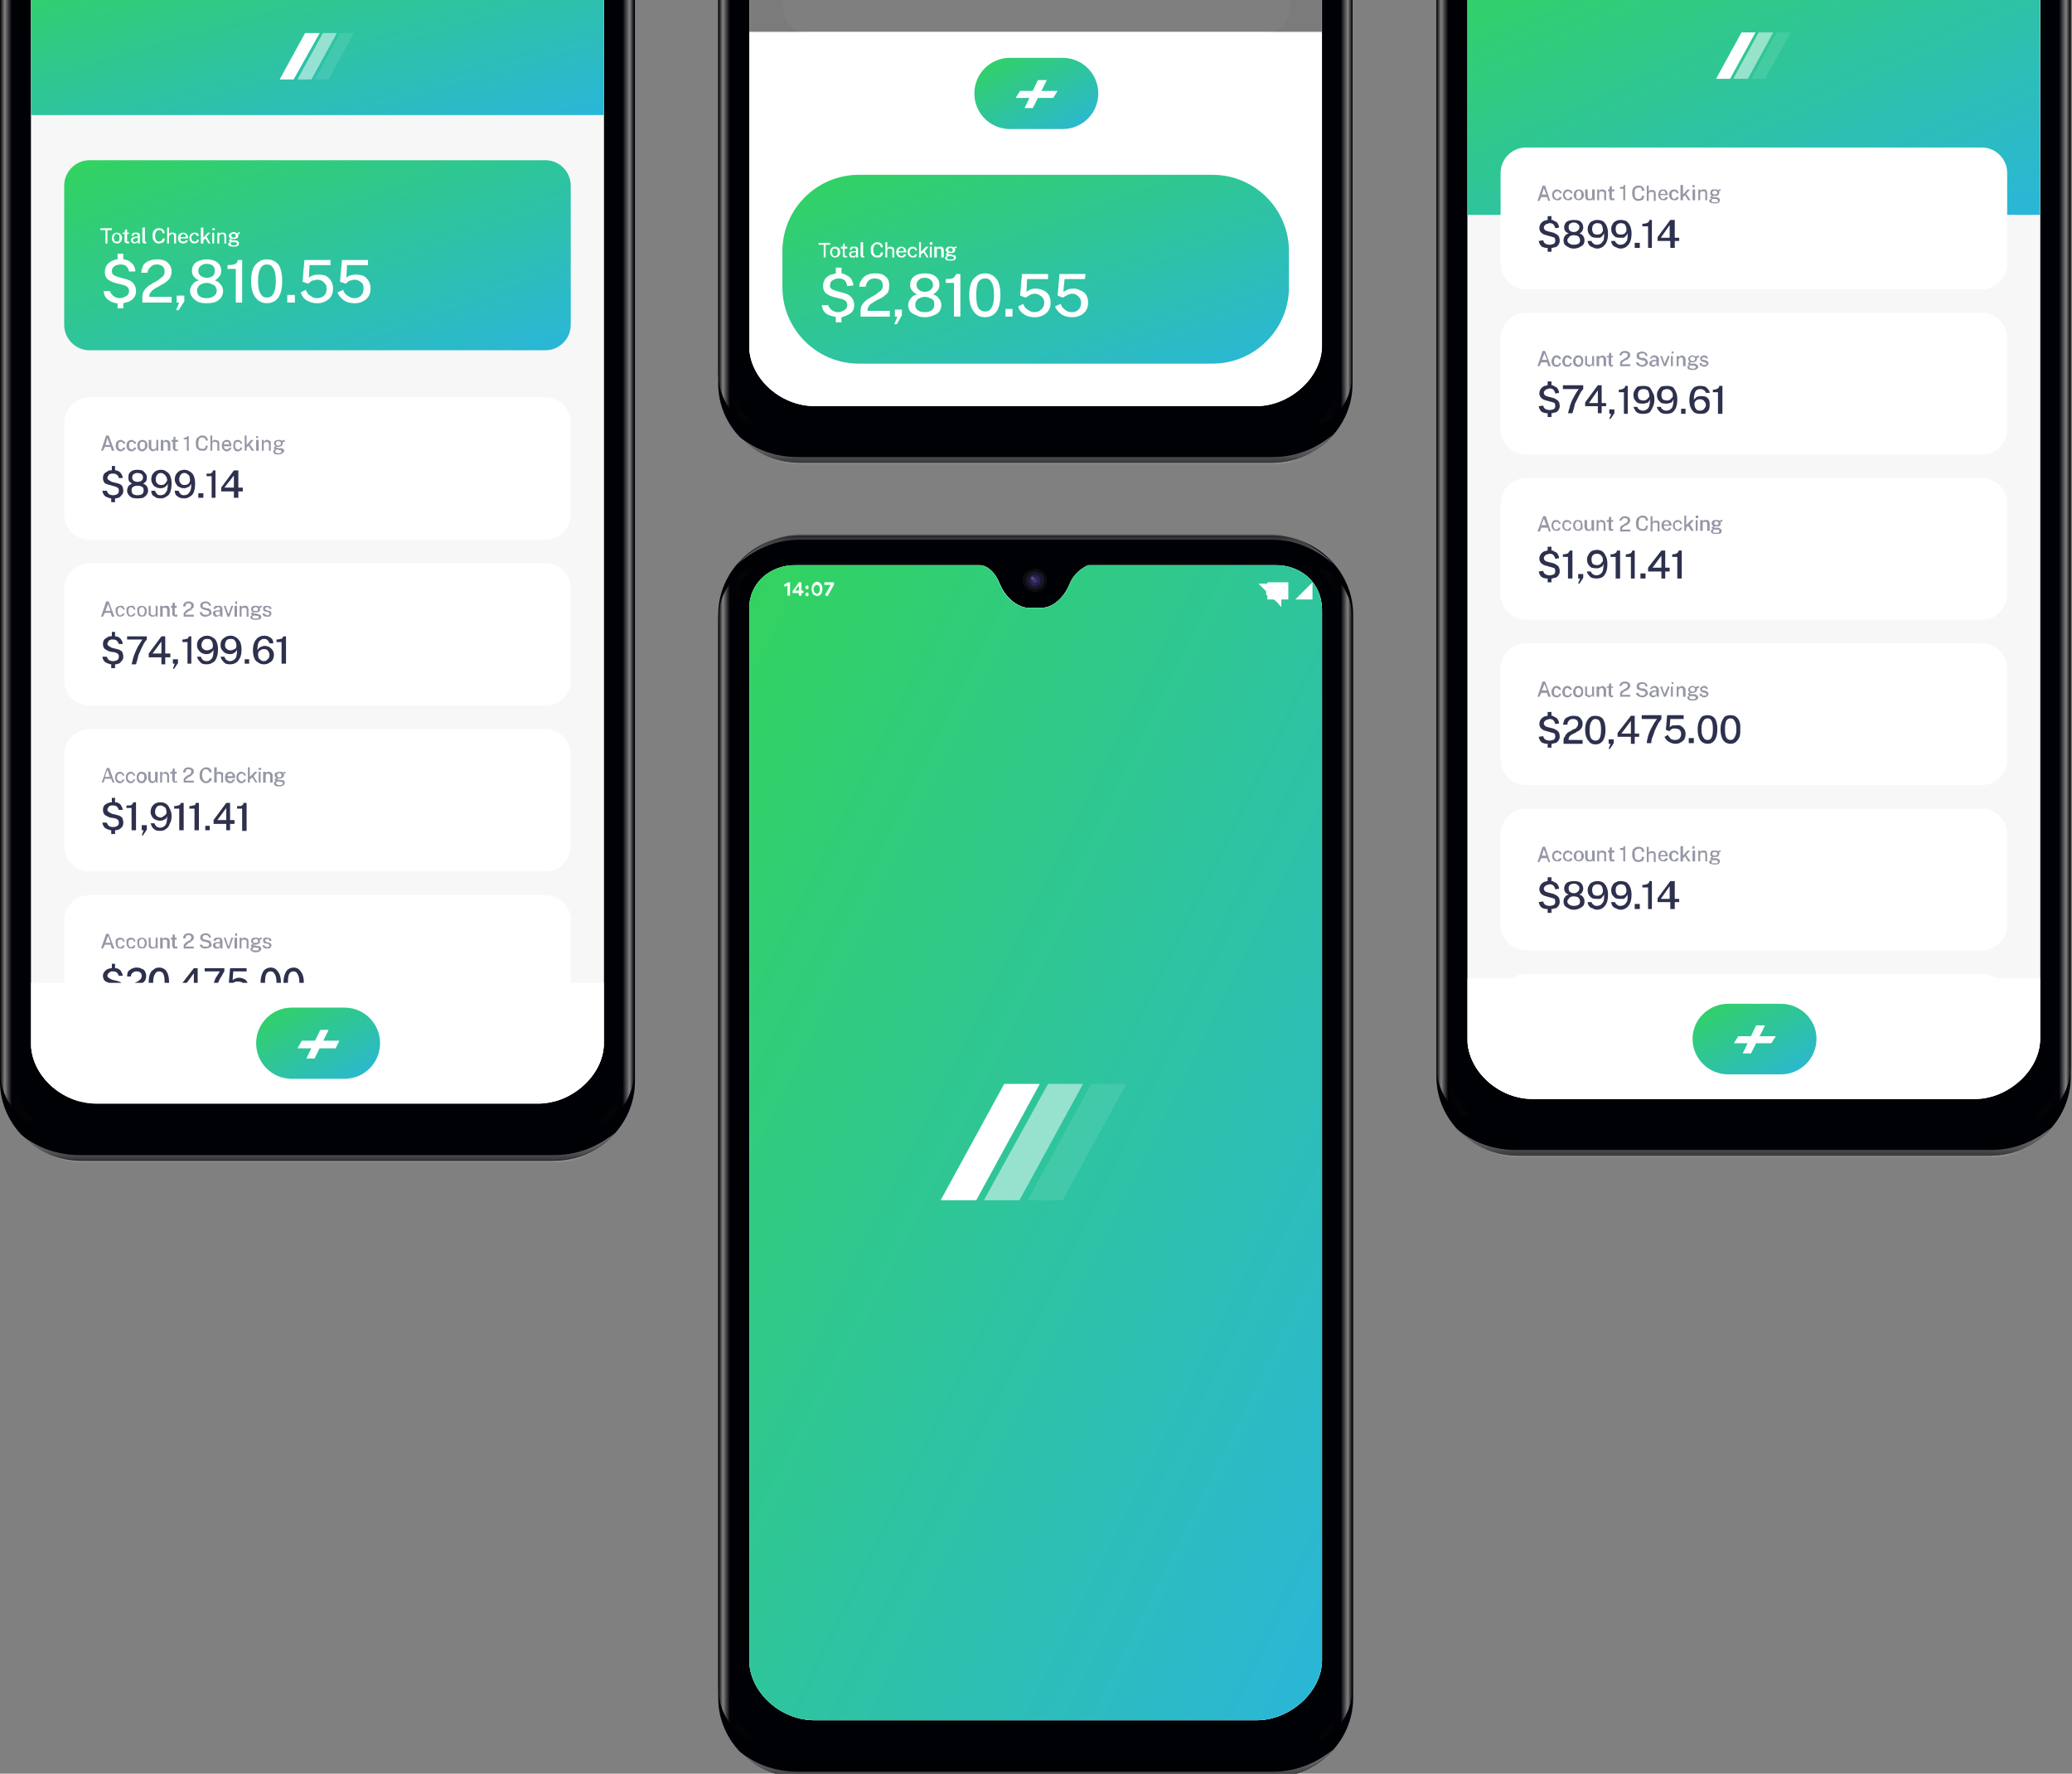 <svg xmlns="http://www.w3.org/2000/svg" width="326" height="279" version="1.2"><rect width="100%" height="100%" fill="#808080" stroke="none"/><defs><linearGradient id="P" gradientUnits="userSpaceOnUse"/><linearGradient id="g1" x1="2.9" x2="2.9" y1="-13" y2="-8.2" href="#P"><stop stop-color="#454545"/><stop offset=".2" stop-color="#999"/><stop offset="1" stop-color="#fff"/></linearGradient><linearGradient id="g2" x1="3.3" x2="3.3" y1="182.5" y2="178.2" href="#P"><stop stop-color="#454545"/><stop offset=".2" stop-color="#999"/><stop offset="1" stop-color="#fff"/></linearGradient><linearGradient id="g3" x1="82.4" x2="82.4" y1="181.7" y2="184.5" href="#P"><stop stop-color="#fff" stop-opacity="0"/><stop offset="1" stop-color="#fff" stop-opacity=".6"/></linearGradient><linearGradient id="g4" x1="99.8" x2="96.1" y1="20" y2="20" href="#P"><stop/><stop offset=".2" stop-color="#bababa"/><stop offset=".5" stop-color="#000108"/><stop offset="1" stop-color="#060606"/></linearGradient><linearGradient id="g5" x1="0" x2="3.7" y1="20" y2="20" href="#P"><stop/><stop offset=".2" stop-color="#bababa"/><stop offset=".5" stop-color="#000108"/><stop offset="1" stop-color="#060606"/></linearGradient><linearGradient id="g6" x1="-40" x2="-26.1" y1="5" y2="53" href="#P"><stop stop-color="#33d35e"/><stop offset="1" stop-color="#2ab6d9"/></linearGradient><linearGradient id="g7" x1="-29.6" x2="-10.1" y1="40.1" y2="92.2" href="#P"><stop stop-color="#33d35e"/><stop offset="1" stop-color="#2ab6d9"/></linearGradient><linearGradient id="g8" x1="30.6" x2="40.3" y1="164.1" y2="180.9" href="#P"><stop stop-color="#33d35e"/><stop offset="1" stop-color="#2ab6d9"/></linearGradient><linearGradient id="g9" x1="116.3" x2="116.3" y1="72.8" y2="68.4" href="#P"><stop stop-color="#454545"/><stop offset=".2" stop-color="#999"/><stop offset="1" stop-color="#fff"/></linearGradient><linearGradient id="g10" x1="195.4" x2="195.4" y1="72" y2="74.7" href="#P"><stop stop-color="#fff" stop-opacity="0"/><stop offset="1" stop-color="#fff" stop-opacity=".6"/></linearGradient><linearGradient id="g11" x1="212.8" x2="209.1" y1="-89.1" y2="-89.1" href="#P"><stop/><stop offset=".2" stop-color="#bababa"/><stop offset=".5" stop-color="#000108"/><stop offset="1" stop-color="#060606"/></linearGradient><linearGradient id="g12" x1="113" x2="116.7" y1="-89.1" y2="-89.1" href="#P"><stop/><stop offset=".2" stop-color="#bababa"/><stop offset=".5" stop-color="#000108"/><stop offset="1" stop-color="#060606"/></linearGradient><linearGradient id="g13" x1="83.4" x2="102.8" y1="42.3" y2="94.3" href="#P"><stop stop-color="#33d35e"/><stop offset="1" stop-color="#2ab6d9"/></linearGradient><linearGradient id="g14" x1="143.6" x2="153.2" y1="14.7" y2="31.4" href="#P"><stop stop-color="#33d35e"/><stop offset="1" stop-color="#2ab6d9"/></linearGradient><linearGradient id="g15" x1="228.9" x2="228.9" y1="-13" y2="-8.2" href="#P"><stop stop-color="#454545"/><stop offset=".2" stop-color="#999"/><stop offset="1" stop-color="#fff"/></linearGradient><linearGradient id="g16" x1="229.3" x2="229.3" y1="181.8" y2="177.4" href="#P"><stop stop-color="#454545"/><stop offset=".2" stop-color="#999"/><stop offset="1" stop-color="#fff"/></linearGradient><linearGradient id="g17" x1="308.4" x2="308.4" y1="181" y2="183.7" href="#P"><stop stop-color="#fff" stop-opacity="0"/><stop offset="1" stop-color="#fff" stop-opacity=".6"/></linearGradient><linearGradient id="g18" x1="325.8" x2="322.1" y1="19.9" y2="19.9" href="#P"><stop/><stop offset=".2" stop-color="#bababa"/><stop offset=".5" stop-color="#000108"/><stop offset="1" stop-color="#060606"/></linearGradient><linearGradient id="g19" x1="226" x2="229.7" y1="19.9" y2="19.9" href="#P"><stop/><stop offset=".2" stop-color="#bababa"/><stop offset=".5" stop-color="#000108"/><stop offset="1" stop-color="#060606"/></linearGradient><linearGradient id="g20" x1="186" x2="217.8" y1="12.8" y2="81.3" href="#P"><stop stop-color="#33d35e"/><stop offset="1" stop-color="#2ab6d9"/></linearGradient><linearGradient id="g21" x1="256.6" x2="266.2" y1="163.4" y2="180.1" href="#P"><stop stop-color="#33d35e"/><stop offset="1" stop-color="#2ab6d9"/></linearGradient><linearGradient id="g22" x1="115.9" x2="115.9" y1="84" y2="88.8" href="#P"><stop stop-color="#454545"/><stop offset=".2" stop-color="#999"/><stop offset="1" stop-color="#fff"/></linearGradient><linearGradient id="g23" x1="116.3" x2="116.3" y1="279.5" y2="275.2" href="#P"><stop stop-color="#454545"/><stop offset=".2" stop-color="#999"/><stop offset="1" stop-color="#fff"/></linearGradient><linearGradient id="g24" x1="195.4" x2="195.4" y1="278.7" y2="281.5" href="#P"><stop stop-color="#fff" stop-opacity="0"/><stop offset="1" stop-color="#fff" stop-opacity=".6"/></linearGradient><linearGradient id="g25" x1="212.8" x2="209.1" y1="117" y2="117" href="#P"><stop/><stop offset=".2" stop-color="#bababa"/><stop offset=".5" stop-color="#000108"/><stop offset="1" stop-color="#060606"/></linearGradient><linearGradient id="g26" x1="113" x2="116.7" y1="117" y2="117" href="#P"><stop/><stop offset=".2" stop-color="#bababa"/><stop offset=".5" stop-color="#000108"/><stop offset="1" stop-color="#060606"/></linearGradient><linearGradient id="g27" x1="73" x2="217.1" y1="179.4" y2="250.9" href="#P"><stop stop-color="#33d35e"/><stop offset="1" stop-color="#2ab6d9"/></linearGradient><clipPath id="cp1" clipPathUnits="userSpaceOnUse"><path d="M44.27-5.17c1.19 2.92 3.53 3.79 4.42 3.79h2.18c1.87 0 3.59-1.68 4.44-3.79.85-2.1 2.86-2.94 2.97-2.96h29.29c4.03.03 7.44 2.64 7.44 7.28v164.94c0 5.01-5.05 9.51-10.33 9.51H15.19c-5.48 0-10.32-4.47-10.32-9.51V-1.3c0-3.87 3.13-6.83 7.44-6.83h28.83c.11.02 1.95.05 3.13 2.96z"/></clipPath><clipPath id="cp2" clipPathUnits="userSpaceOnUse"><path d="M157.26-114.2c1.18 2.91 3.53 3.78 4.42 3.78h2.17c1.88 0 3.59-1.68 4.44-3.78.84-2.1 2.86-2.93 2.97-2.95h29.28c4.03.03 7.43 2.63 7.43 7.25V54.39c0 4.99-5.04 9.47-10.32 9.47h-69.46c-5.48 0-10.32-4.45-10.32-9.47v-164.73c0-3.86 3.13-6.81 7.43-6.81h28.83c.11.02 1.94.05 3.13 2.95z"/></clipPath><clipPath id="cp3" clipPathUnits="userSpaceOnUse"><path d="M270.26-5.2c1.18 2.91 3.53 3.78 4.42 3.78h2.17c1.88 0 3.59-1.68 4.44-3.78.84-2.1 2.86-2.93 2.97-2.95h29.28c4.03.03 7.43 2.63 7.43 7.25v164.29c0 4.99-5.04 9.47-10.32 9.47h-69.46c-5.48 0-10.32-4.45-10.32-9.47V-1.34c0-3.86 3.13-6.81 7.43-6.81h28.83c.11.02 1.94.05 3.13 2.95z"/></clipPath><clipPath id="cp4" clipPathUnits="userSpaceOnUse"><path d="M157.27 91.83c1.19 2.92 3.53 3.79 4.42 3.79h2.18c1.87 0 3.59-1.68 4.44-3.79.85-2.1 2.86-2.94 2.97-2.96h29.29c4.03.03 7.44 2.64 7.44 7.28v164.94c0 5.01-5.05 9.51-10.33 9.51h-69.49c-5.48 0-10.32-4.47-10.32-9.51V95.7c0-3.87 3.13-6.83 7.44-6.83h28.83c.11.02 1.95.05 3.13 2.96z"/></clipPath></defs><style>.a{fill:#000105}.g{fill:#181819}.h{fill:#1e1939}.i{fill:#342b64}.j{fill:#51439f}.k{opacity:.3;fill:#fff}.l{fill:#e3ecf6}.m{fill:#f7f7f7}.o{fill:#fff}.p{fill:#9597a5}.q{fill:#2d314d}.t,.u{opacity:.5;fill:#fff}.u{opacity:.1}</style><path fill-rule="evenodd" d="M12.9-12.8H87c7.1 0 12.9 5.6 12.9 12.5v170.4c0 6.9-5.8 12.5-12.9 12.5H12.9C5.8 182.6 0 177 0 170.1V-.3c0-6.9 5.8-12.5 12.9-12.5z" class="a"/><path fill-rule="evenodd" d="M96.9-8.2c-1.9-1.6-5.2-3.9-9.7-3.9H12.6c-4.4 0-7.8 2.3-9.7 3.9q4.4-4.5 9.7-4.8h74.7q5.2.3 9.6 4.8z" style="opacity:.4;fill:url(#g1)"/><path fill-rule="evenodd" d="M87.3 182.5H12.6c-3.7-.1-6.8-1.4-9.3-4 1.9 1.5 4.9 3.2 9.3 3.2h74.6c4.5 0 7.7-2 9.6-3.5-2.6 2.8-5.8 4.2-9.5 4.3z" style="opacity:.5;fill:url(#g2)"/><path fill-rule="evenodd" d="M3.9 178.9c2.1 1.7 4.8 2.7 7.8 2.7H89c2.6 0 5-.7 7-2.1-2.2 2-5.2 3.3-8.4 3.3H12.9c-3.6 0-6.8-1.5-9-3.9z" style="opacity:.6;fill:url(#g3)"/><path fill-rule="evenodd" d="M97.8 168.2V.7c0-4.5-1.6-6.2-2.6-7.2-.9-1.1-1-1.6.4-.8s4.2 3.1 4.2 8v167.5c0 4.8-2.8 7.2-4.2 8-1.4.8-1.3.2-.4-.8 1-1.1 2.6-2.7 2.6-7.2z" style="opacity:.7;fill:url(#g4)"/><path fill-rule="evenodd" d="M4.6 175.4c1 1 1 1.6-.4.8S0 173 0 168.2V.7c0-4.9 2.8-7.2 4.2-8 1.4-.8 1.4-.3.4.8C3.6-5.5 2-3.8 2 .7v167.5c0 4.5 1.6 6.1 2.6 7.2z" style="opacity:.7;fill:url(#g5)"/><path d="M49.8-3.9c-1 0-1.9-.8-1.9-1.8s.9-1.8 1.9-1.8c1.1 0 1.9.8 1.9 1.8s-.8 1.8-1.9 1.8z" class="g"/><path d="M49.8-3.9c-1 0-1.9-.8-1.9-1.8s.9-1.8 1.9-1.8c1.1 0 1.9.8 1.9 1.8s-.8 1.8-1.9 1.8z" style="opacity:.5"/><g style="opacity:.7"><path d="M49.8-4.3c-.8 0-1.4-.7-1.4-1.4 0-.8.6-1.4 1.4-1.4.8 0 1.5.6 1.5 1.4 0 .7-.7 1.4-1.5 1.4z" class="h"/><path d="M49.8-4.8c-.5 0-.9-.4-.9-.9s.4-.9.9-.9.9.4.9.9-.4.9-.9.9z" class="i"/><path d="M49.8-5.3c-.2 0-.4-.2-.4-.4s.2-.4.4-.4.4.2.4.4-.2.4-.4.4z" class="j"/><path d="M49.4-5.8c-.1 0-.2-.1-.2-.3 0-.1.1-.2.2-.2.2 0 .3.1.3.2 0 .2-.1.3-.3.3z" class="k"/></g><path fill-rule="evenodd" d="M44.3-5.2c1.2 2.9 3.5 3.8 4.4 3.8h2.2c1.8 0 3.6-1.7 4.4-3.8.9-2.1 2.9-2.9 3-2.9h29.3c4 0 7.4 2.6 7.4 7.2v165c0 5-5 9.5-10.3 9.5H15.2c-5.5 0-10.3-4.5-10.3-9.5V-1.3c0-3.9 3.1-6.8 7.4-6.8h28.8c.2 0 2 0 3.2 2.9z" class="l"/><g clip-path="url(#cp1)"><path d="M4.9-8H95v181.6H4.9z" class="m"/><path d="M4.9-8H95v26.1H4.9z" style="fill:url(#g6)"/><path d="M10.1 66.5c0-2.2 1.8-4 4-4h71.7c2.2 0 4 1.8 4 4v14.4c0 2.2-1.8 4-4 4H14.1c-2.2 0-4-1.8-4-4z" class="o"/><path fill-rule="evenodd" d="M33.4 69.8v1.1h-.3v-2.4h.3v1q.1-.1.1-.2.1 0 .2-.1h.2q.2 0 .3.1.2 0 .2.1.1.2.1.3v1.2h-.3v-1.1q0-.2-.1-.2-.1-.1-.3-.1h-.2q-.1 0-.1.1-.1.1-.1.2zm-2.1 1q-.3-.2-.4-.4-.1-.3-.1-.7 0-.4.1-.6.1-.3.4-.4.2-.2.5-.2t.5.1q.2.1.3.3.1.2.1.4h-.3q-.1-.1-.1-.3-.1-.1-.2-.1-.1-.1-.3-.1-.2 0-.3.1-.2.1-.2.3-.1.2-.1.5 0 .5.1.7.2.2.5.2h.3l.2-.2q0-.1.1-.3h.3q0 .2-.1.3 0 .2-.1.3-.1.1-.3.2h-.4q-.3 0-.5-.1zm-14.8-.5-.3.6h-.3l.8-2.4h.4l.9 2.4h-.4l-.2-.6zm.1-.3h.7l-.4-1.1zm2 .9q-.2-.1-.3-.3-.1-.2-.1-.5t.1-.5q.1-.2.3-.3.2-.1.4-.1t.3.1q.2.1.3.2.1.1.1.3h-.3q0-.1-.1-.2l-.1-.1H19q-.2 0-.3.1-.1.2-.1.5t.1.4q.1.2.3.2h.2q.1-.1.1-.2.1 0 .1-.1h.3q0 .2-.1.3-.1.1-.3.2-.1.1-.3.1-.2 0-.4-.1zm2.4 0q-.1.1-.3.1-.2 0-.4-.1t-.3-.3q-.1-.2-.1-.5t.1-.5q.1-.2.3-.3.2-.1.4-.1t.3.1q.2.1.3.2.1.1.1.3h-.3q0-.1-.1-.2l-.1-.1h-.2q-.2 0-.3.1-.1.2-.1.5t.1.4q.1.2.3.2h.2q.1-.1.1-.2.1 0 .1-.1h.3q0 .2-.1.3-.1.1-.3.2zm1 0q-.2-.1-.3-.3-.1-.2-.1-.5t.1-.5q.1-.2.3-.3.2-.1.4-.1t.4.1q.2.1.3.3.1.2.1.5 0 .2-.1.4t-.3.3q-.1.2-.4.2-.2 0-.4-.1zm.1-.3q.1.1.3.1.1 0 .2-.1l.2-.2v-.6q0-.2-.1-.2-.1-.1-.3-.1h-.2q-.1.1-.2.3v.6q.1.1.1.2zm1.7.3q-.1 0-.2-.1 0-.1-.1-.2t-.1-.2v-1.2h.4v1.1q0 .2.1.3.1.1.3.1.1 0 .2-.1.2-.1.2-.3v-1.1h.3v1.7h-.3v-.3q0 .1-.1.2t-.2.1-.2.1q-.1 0-.3-.1zm1.9-1.1v1.1h-.4v-1.7h.4v.3q0-.1.1-.1 0-.1.1-.1.1-.1.3-.1.1 0 .3.1.1 0 .2.2.1.1.1.3v1.1h-.4v-1q0-.2-.1-.3-.1-.1-.2-.1h-.2q-.1.1-.2.1v.2zm1.7 1.1q-.1-.1-.1-.2-.1-.1-.1-.2v-1H27v-.3h.3v-.5h.3v.5h.4v.3h-.4v1.1q0 .1.1.1H28v.2H27.4zm2.3-2.3v2.3h-.3v-1.8h-.5v-.2q.2 0 .3-.1.2 0 .2-.1.1 0 .1-.1zm5.6 2.3-.3-.3q-.1-.2-.1-.5t.1-.5q.1-.2.3-.3.1-.1.4-.1.2 0 .4.1.1.1.2.3.1.2.1.4v.2h-1.2q0 .1.1.2 0 .2.1.2.1.1.3.1.1 0 .2-.1.2 0 .2-.2h.3q0 .2-.1.3-.1.1-.3.2-.1.1-.3.1-.2 0-.4-.1zm-.1-1h.9q0-.1-.1-.2 0-.1-.1-.2h-.5q-.1.1-.1.2-.1.1-.1.2zm1.8 1q-.1-.1-.2-.3-.1-.2-.1-.5t.1-.5q0-.2.2-.3.2-.1.4-.1t.4.1l.2.2q.1.1.1.3h-.3v-.2q-.1 0-.2-.1h-.2q-.2 0-.3.1-.1.2-.1.5t.1.4q.1.2.3.2h.2l.2-.2v-.1h.3q0 .2-.1.3l-.2.2q-.2.1-.4.1t-.4-.1zm1.8-.5v.5h-.3v-2.4h.3V70l.7-.8h.4l-.6.7.7 1h-.4l-.5-.8zm1.5-1.5v-.3h.3v.3zm.4.3v1.7h-.4v-1.7zm.5 1.7v-1.7h.3v.3l.2-.2.1-.1h.3q.1 0 .2.1.2 0 .3.2V70.9h-.3v-1.1q0-.1-.1-.2t-.3-.1h-.1q-.1.1-.2.1-.1.1-.1.2v1.1zm3.2.4q-.2.2-.6.2-.4 0-.6-.1-.2-.2-.2-.4v-.1q0-.1.1-.1l.1-.1h.1l-.1-.1h-.1v-.1q0-.1.1-.2 0-.1.2-.1-.2-.1-.2-.2-.1-.1-.1-.3 0-.1.1-.3.1-.1.2-.1.2-.1.4-.1h.3q.1.1.2.1h.2q.1-.1.2-.1h.1v.3h-.3v.2q0 .2-.1.3 0 .1-.2.2t-.4.1H43.5q-.1 0-.1.1h.1q.1 0 .2.1h.4q.3 0 .4.1.2.1.2.3 0 .3-.3.4zm-.3-1.3q.1-.1.1-.3 0-.1-.1-.2t-.3-.1q-.2 0-.3.1-.1.1-.1.2 0 .2.1.3.1.1.3.1.2 0 .3-.1zm-.7 1.2q.2.1.5.1.2 0 .3-.1.1-.1.1-.2t-.1-.2H44l-.4-.1q-.1 0-.2.1l-.1.1v.1q0 .1.1.2z" class="p"/><path fill-rule="evenodd" d="M18.1 78.4v.6h-.6v-.6h-.1q-.4-.1-.8-.3-.4-.3-.5-.9h.7q.1.3.3.5.3.2.7.2.3 0 .5-.1t.3-.2q.1-.2.1-.4 0-.3-.1-.4-.2-.2-.6-.3l-.7-.2q-.5-.1-.8-.3-.3-.3-.3-.8 0-.4.2-.7.2-.2.6-.4l.1-.1h.4l.1-.1v-.6h.5v.6l.1.1q.2 0 .4.1.4.2.5.5.2.2.2.6h-.6q-.1-.4-.3-.5-.2-.2-.6-.2h-.3q-.2.1-.3.1-.1.1-.2.3-.1.1-.1.3 0 .2.2.3.1.1.5.3l.8.2q.5.1.8.4.2.4.2.8t-.2.6q-.2.3-.5.5h-.1q-.2.1-.4.1zm4.4-.1q-.3.1-.9.1-.5 0-.8-.1-.4-.2-.6-.5-.2-.3-.2-.6t.1-.5q.1-.3.3-.4.2-.2.4-.2-.3-.2-.5-.4-.1-.2-.1-.6 0-.4.1-.6.2-.3.6-.5.3-.1.7-.1.5 0 .8.1.3.2.5.5.2.2.2.6 0 .4-.1.6-.2.2-.5.4.2 0 .4.2.2.1.3.4.1.2.1.5t-.2.6q-.2.3-.6.5zm-.2-2.7q.2-.2.2-.5t-.2-.5q-.3-.2-.7-.2-.3 0-.6.2-.2.2-.2.5t.2.5q.3.2.6.2.4 0 .7-.2zm-1.4 2.1q.3.2.7.2.5 0 .8-.2.2-.2.2-.6 0-.2-.1-.4-.1-.1-.3-.2-.2-.1-.6-.1-.3 0-.5.1t-.3.2q-.1.2-.1.4 0 .4.2.6zm3.7.6-.6-.4q-.2-.3-.2-.7h.6q.1.3.3.5.2.2.5.2.4 0 .7-.2.2-.2.4-.6.1-.4.1-1-.1.2-.3.4-.1.1-.3.2-.3.1-.5.1-.5 0-.8-.2-.3-.1-.5-.5-.2-.3-.2-.7 0-.4.2-.8.2-.3.5-.5.4-.2.8-.2.6 0 .9.3.4.2.6.7.2.5.2 1.2t-.2 1.3q-.2.5-.6.7-.4.3-.9.3-.4 0-.7-.1zm.1-2.3q.2.3.7.3.2 0 .4-.1t.3-.3q.2-.2.2-.4 0-.3-.2-.6-.1-.2-.3-.3-.2-.2-.5-.2-.2 0-.4.1-.2.2-.3.4-.1.2-.1.5 0 .4.2.6zm3.6 2.3q-.4-.2-.6-.4-.2-.3-.2-.7h.6q.1.3.3.5.2.2.5.2.4 0 .7-.2.2-.2.4-.6.1-.4.1-1-.1.2-.3.4-.1.1-.4.2-.2.1-.4.1-.5 0-.8-.2-.3-.1-.5-.5-.2-.3-.2-.7 0-.4.2-.8.2-.3.5-.5.4-.2.8-.2.5 0 .9.3.4.2.6.7.2.5.2 1.2t-.2 1.3q-.2.5-.6.7-.4.3-.9.3-.4 0-.7-.1zm.1-2.3q.2.3.6.3.3 0 .5-.1t.3-.3q.1-.2.1-.4 0-.3-.1-.6-.1-.2-.3-.3-.2-.2-.5-.2-.2 0-.4.1-.2.2-.3.4-.1.2-.1.5 0 .4.2.6zm2.8 2.3v-.7h.8v.7zm2.7-4.3v4.3h-.6v-3.4h-.8v-.4h.6q.2-.1.3-.2.1-.2.1-.3zm2.9 4.3v-1h-2v-.6l2-2.7h.7v2.7h.7v.6h-.7v1zm-1.5-1.6h1.5v-1.9z" class="q"/><path d="M10.1 29.2c0-2.2 1.8-4 4-4h71.7c2.2 0 4 1.8 4 4v21.9c0 2.2-1.8 4-4 4H14.1c-2.2 0-4-1.8-4-4z" style="fill:url(#g7)"/><path fill-rule="evenodd" d="M23 38.3h-.4l-.1-.1q-.1-.1-.1-.2v-2.2h.4V38h.2v.3zm-6.4 0v-2.1h-.8v-.3h1.8v.3h-.7v2.1zm1.4-.1q-.2-.1-.3-.3-.1-.2-.1-.5 0-.2.1-.4t.3-.3q.1-.1.4-.1.2 0 .4.1t.3.3q.1.2.1.4 0 .3-.1.5t-.3.3q-.2.1-.4.1t-.4-.1zm.1-.2h.5q.1-.1.2-.3v-.6l-.2-.2q-.1-.1-.2-.1-.2 0-.3.1-.1.1-.1.2-.1.1-.1.3 0 .2.1.3 0 .2.1.3zm1.7.2q-.1 0-.2-.1v-1.3h-.3v-.2h.3l.1-.5h.3v.5h.3v.2H20V38H20.3v.3h-.2q-.2 0-.3-.1zm1.7 0q-.2.1-.4.1-.1 0-.2-.1-.2 0-.2-.1-.1-.1-.1-.3 0-.3.2-.4.2-.1.6-.2h.3v-.1q0-.1-.1-.2t-.3-.1q-.1 0-.2.1-.1 0-.1.2h-.3q0-.2.1-.3l.2-.2h.7q.2.1.3.2v1.5h-.3V38q-.1.2-.2.2zm-.1-.2h.2q0-.1.1-.2v-.4h-.2q-.2 0-.3.1-.1 0-.2.1t-.1.2q0 .1.1.2t.3.1l.1-.1zm3.1.2q-.2-.2-.4-.5-.1-.2-.1-.6 0-.4.1-.7l.4-.4q.2-.1.5-.1t.5.1q.2.1.3.3.1.1.1.4h-.3q0-.2-.1-.3l-.2-.2H25q-.2 0-.3.1-.1.1-.2.3-.1.2-.1.5 0 .5.2.7.1.2.4.2.2 0 .3-.1.1 0 .2-.1.1-.2.1-.3h.3v.3q-.1.2-.2.3-.1.1-.3.1-.1.1-.4.1-.3 0-.5-.1zm2.1-1v1.1h-.3v-2.5h.3v1q.1 0 .1-.1.1-.1.2-.1h.5q.2.1.3.2v1.5h-.3v-1.2q0-.1-.1-.2t-.3-.1q-.1 0-.2.1l-.1.1q-.1.1-.1.2zm1.8 1q-.2-.1-.3-.3-.1-.2-.1-.5 0-.2.1-.4t.3-.3q.2-.1.4-.1.3 0 .4.1.2.1.3.3.1.1.1.4v.1h-1.2v.3l.2.2h.5q.1-.1.1-.2h.4q-.1.1-.2.3-.1.1-.2.1-.2.1-.3.1-.3 0-.5-.1zm0-.9h.8V37q0-.1-.1-.1-.1-.1-.3-.1-.1 0-.2.1l-.2.2v.2zm1.8.9q-.2-.1-.3-.3-.1-.2-.1-.5 0-.2.1-.4t.3-.3q.2-.1.4-.1h.3q.2.1.3.2.1.2.1.3H31l-.1-.1q0-.1-.1-.1-.1-.1-.2-.1-.2 0-.3.2-.2.1-.2.4 0 .3.2.5.1.1.3.1h.2q.1 0 .1-.1.1-.1.1-.2h.3q0 .2-.1.3-.1.2-.3.2-.1.1-.3.1-.2 0-.4-.1zm1.8-.4v.5h-.4v-2.5h.4v1.6l.7-.8h.4l-.6.6.6 1.1h-.3l-.5-.8zm1.4-1.6v-.3h.4v.3zm.3.4v1.7h-.3v-1.7zm.5 1.7v-1.7h.3v.2q0-.1.1-.1.1-.1.2-.1h.5l.2.2q.1.1.1.4v1.1h-.3v-1.1q0-.2-.1-.3-.1-.1-.3-.1-.1 0-.2.1-.1 0-.1.1-.1 0-.1.1v1.2zm3.2.4q-.2.1-.6.1-.4 0-.7-.1-.2-.1-.2-.3 0-.1.1-.2l.1-.1h.1V38q-.1 0-.1-.1-.1 0-.1-.1t.1-.1q.1-.1.3-.1-.2-.1-.3-.2-.1-.2-.1-.3 0-.2.1-.3.1-.1.3-.2.2-.1.4-.1.1 0 .3.1.1 0 .2.1h.1q0-.1.1-.1l.1-.1h.1v.3l-.3.1.1.1v.1q0 .1-.1.3-.1.1-.2.1-.2.1-.4.1h-.4v.2H37q.3 0 .5.2.1.1.1.3 0 .2-.2.4zm-.4-1.4q.1-.1.1-.2 0-.2-.1-.3h-.5q-.1.1-.1.3 0 .1.1.2t.3.1q.1 0 .2-.1zm-.6 1.2q.1.1.4.1.2 0 .4-.1.1 0 .1-.2l-.1-.1q-.1-.1-.2-.1h-.6l-.1.1v.1q0 .2.1.2zM19.4 47.7v.8h-.9v-.8h-.2q-.7-.1-1.2-.5-.7-.4-.8-1.4h1q.2.5.6.8.4.3 1 .3.4 0 .7-.2.3-.1.5-.3.2-.3.2-.6 0-.4-.2-.6-.3-.3-.8-.4l-1.2-.3q-.7-.2-1.2-.6-.4-.4-.4-1.1 0-.6.3-1.1.3-.4.9-.7h.1q.3-.2.7-.2v-.9h.9v.9h.2l.6.2q.5.3.8.7.3.5.3 1h-1q-.1-.5-.4-.8-.3-.3-.9-.3-.3 0-.6.1-.2 0-.4.2-.2.1-.3.3-.1.2-.1.5t.2.5q.2.2.9.4l1.1.3q.8.2 1.2.7.4.5.4 1.2 0 .6-.3 1t-.9.7h-.1q-.3.1-.7.2zm7.6-1v.9h-4.6v-.9q0-.5.2-.9.2-.3.5-.6t.7-.5q.3-.2.7-.4.4-.2.7-.5.3-.2.5-.4.2-.3.2-.7 0-.5-.3-.8-.4-.3-.9-.3-.7 0-1 .4-.4.3-.5.9h-1q.1-.6.3-1.1.3-.5.8-.7.6-.3 1.4-.3.7 0 1.2.2t.8.7q.3.4.3 1 0 .5-.2.9t-.5.6q-.3.3-.7.5-.4.2-.7.4-.4.2-.7.4-.3.2-.5.5-.2.2-.2.6v.1zm.7 2.1.5-1.2h-.4v-1.1H29v.9l-.9 1.4zm6.2-1.3q-.6.2-1.4.2-.8 0-1.3-.2-.6-.3-.9-.7-.4-.5-.4-1 0-.4.2-.8.2-.3.5-.6.3-.2.7-.3-.5-.2-.8-.6-.3-.3-.3-.9 0-.6.3-1t.9-.6q.5-.2 1.1-.2.7 0 1.2.2t.8.6q.3.4.3 1t-.3.9q-.3.4-.7.6.3.1.6.3.3.3.5.6.2.4.2.8 0 .5-.3 1-.3.4-.9.7zm-.4-4.1q.3-.3.3-.8t-.3-.8q-.4-.3-1-.3-.5 0-.9.3t-.4.8q0 .5.4.8.4.3.9.3.6 0 1-.3zm-2.1 3.2q.4.3 1.1.3.7 0 1.1-.3.5-.3.5-.9 0-.3-.2-.6t-.6-.4q-.3-.2-.8-.2-.4 0-.8.2-.3.1-.5.4-.2.3-.2.6 0 .6.4.9zm5.7 1v-5.3h-1.3v-.6q.6 0 1-.1.3-.1.5-.3.1-.2.1-.4h.7v6.7zm6.7-.8q-.7.9-1.8.9t-1.8-.9q-.7-.9-.7-2.6 0-1.1.3-1.9.3-.7.9-1.1.5-.4 1.3-.4 1.1 0 1.8.8.6.9.6 2.6 0 1.7-.6 2.6zm-.8-.6q.4-.6.4-2t-.4-2q-.3-.6-1-.6t-1 .6q-.4.6-.4 2t.4 2q.3.6 1 .6t1-.6zm3.4.2v1.2h-1.2v-1.2zm2.4 1.1q-.6-.2-1-.6-.3-.4-.5-.9l.8-.4q.2.4.4.7l.6.4q.3.2.8.2.6 0 1.1-.4.4-.4.4-1.1 0-.4-.2-.7-.2-.3-.5-.5-.4-.2-.8-.2-.2 0-.5.1-.2 0-.4.1-.2.2-.5.4h-.1l-.8-.3.3-3.4H52v.8h-3.3l-.1 2q.3-.3.7-.4.4-.1.8-.1.7 0 1.2.2.5.3.8.8.3.5.3 1.2t-.3 1.2q-.3.5-.9.8-.5.3-1.3.3-.6 0-1.1-.2zm8.3-.1q-.5.3-1.3.3-.6 0-1.2-.2-.5-.2-.9-.6-.4-.4-.6-.9l.9-.4q.1.4.4.7.2.2.6.4.3.2.7.2.7 0 1.1-.4.4-.4.4-1.1 0-.4-.1-.7-.2-.3-.6-.5-.3-.2-.7-.2-.3 0-.5.1-.2 0-.4.1-.2.2-.5.4h-.1l-.8-.3.3-3.4h4.1v.8h-3.3l-.1 2q.3-.3.7-.4.4-.1.8-.1.6 0 1.2.2.5.3.8.8.3.5.3 1.2t-.3 1.2q-.3.5-.9.8z" class="o"/><path d="M10.1 92.6c0-2.2 1.8-4 4-4h71.7c2.2 0 4 1.8 4 4V107c0 2.2-1.8 4-4 4H14.1c-2.2 0-4-1.8-4-4z" class="o"/><path fill-rule="evenodd" d="M28.9 97v-.6l.2-.2.2-.2q.2-.1.3-.2.1 0 .3-.1.1-.1.1-.2.1-.1.1-.2 0-.2-.1-.3-.1-.1-.3-.1-.3 0-.4.1-.1.2-.1.4h-.4q0-.2.1-.4t.3-.3q.2-.1.5-.1.2 0 .4.1t.3.2q.1.2.1.4t-.1.3l-.2.2-.2.2q-.1.1-.3.1l-.2.2q-.1.1-.2.1-.1.1-.1.3h1.3v.3zm-13 0 .8-2.4h.4L18 97h-.4l-.2-.6h-.9l-.3.6zm1.1-2-.4 1.1h.8zm2.3 1.9q-.2.1-.4.1t-.4-.1q-.1-.1-.2-.3-.1-.2-.1-.4v-.5q.1-.2.3-.3.2-.1.4-.1h.4q.1.1.2.3.1.1.1.3h-.3v-.2q-.1-.1-.2-.1-.1-.1-.2-.1-.2 0-.3.2-.1.1-.1.4 0 .3.1.5t.3.2q.2 0 .2-.1.1 0 .2-.1v-.1h.3q0 .1-.1.2-.1.2-.2.2zm.9 0q-.1-.1-.2-.3-.1-.2-.1-.4v-.5q.1-.2.3-.3.2-.1.4-.1h.4q.1.1.2.3.1.1.1.3H21v-.2q-.1-.1-.2-.1-.1-.1-.2-.1-.2 0-.3.2-.1.1-.1.4 0 .3.1.5t.3.2q.2 0 .2-.1.1 0 .2-.1v-.1h.3q0 .1-.1.2-.1.2-.2.2-.2.1-.4.1t-.4-.1zm2.6 0q-.2.1-.5.1-.2 0-.4-.1t-.2-.3q-.1-.2-.1-.4v-.5q.1-.2.3-.3.2-.1.4-.1.3 0 .4.1.2.1.3.3.1.2.1.5 0 .2-.1.4t-.2.3zm-.2-.2q.1-.1.1-.2.1-.2.1-.4 0-.1-.1-.3 0-.1-.1-.2t-.3-.1q-.1 0-.2.1l-.2.2v.6q.1.2.2.3.1.1.2.1.2 0 .3-.1zm1.6.3h-.4q-.1-.1-.2-.1l-.2-.2v-1.4h.3v1.1q0 .2.1.3.1.1.3.1.2 0 .3-.1.1-.1.1-.3v-1.1h.3V97h-.2l-.1-.3q0 .1-.1.2t-.2.1zm1 0v-1.7h.4v.2l.1-.1q.1 0 .2-.1h.5l.2.2q.1.2.1.4V97h-.4v-1.1q0-.2-.1-.2-.1-.1-.2-.1h-.2q-.1 0-.2.1V97zm2.6 0h-.2q-.2 0-.3-.1-.1 0-.1-.1-.1-.1-.1-.2v-1h-.2v-.3h.2l.1-.5h.3v.5h.3v.3h-.3v1.1h.4v.3h-.1zm5-.1q-.2.1-.4.1H32q-.1-.1-.2-.1-.2-.1-.3-.3 0-.1-.1-.3h.4q0 .2.1.3.1 0 .2.1h.5q.2 0 .2-.1.1-.1.1-.2v-.2q-.1-.1-.2-.1-.1-.1-.2-.1l-.4-.1q-.3-.1-.4-.2-.2-.2-.2-.4t.1-.4q.1-.1.3-.2.2-.1.5-.1.2 0 .4.1t.3.3q.1.1.1.3h-.3q0-.2-.1-.2l-.2-.2h-.4q-.1 0-.2.1-.1 0-.1.1v.4q.1 0 .3.1l.5.1q.2 0 .3.1l.2.2v.2q.1.1.1.2 0 .2-.1.3l-.4.2zm1 .1-.2-.2q-.1-.1-.1-.3 0-.3.2-.4.2-.1.7-.1h.2v-.4q-.1-.1-.3-.1-.1 0-.2.1-.2 0-.2.2h-.3q0-.2.1-.3l.2-.2h.8l.2.2q.1.1.1.3V97h-.3v-.3q-.1.2-.3.2-.1.1-.3.1h-.3zm.2-.3q.1.1.2.1h.2q0-.1.1-.1l.1-.1v-.4h-.5q-.1 0-.2.1v.2q0 .1.1.2zm1.8.3-.6-1.7h.3l.4 1.2h.1l.4-1.2h.3l-.6 1.7zm1.5-2.4v.4H37v-.4zm-.4 2.4v-1.7h.4V97zm1.1-1.1V97h-.3v-1.7h.3v.2l.1-.1q.1 0 .2-.1h.5l.2.2q.1.2.1.4V97h-.3v-1.1q0-.2-.1-.2-.1-.1-.3-.1h-.2q-.1 0-.1.1-.1.1-.1.2zm1.6 1.5q-.2-.1-.2-.3V97l.1-.1.1-.1h.1l-.1-.1-.1-.1v-.1l.1-.1q.1-.1.2-.1l-.2-.2q-.1-.1-.1-.3 0-.2.1-.3.1-.1.3-.2h.6q.1.1.2.1h.1q.1 0 .1-.1h.2l.1-.1v.3l-.3.1v.5q-.1.1-.3.2h-.5q-.2 0-.2.1h-.1q0 .1.1.1h.4q.1 0 .2.1.3 0 .4.1.2.1.2.3 0 .3-.2.4-.2.1-.7.1-.4 0-.6-.1zm.3-1.3h.6q.1-.1.1-.3 0-.1-.1-.2t-.3-.1q-.1 0-.2.1-.2.1-.2.2 0 .2.1.3zm.7 1.2q.1-.1.1-.2v-.2h-.3l-.4-.1q-.1 0-.1.1h-.1q-.1.1-.1.2t.2.2h.7zm1.8-.3h-.7q-.1-.1-.3-.2-.1-.1-.1-.3h.3l.1.1q.1.1.2.1 0 .1.1.1.2 0 .3-.1.1 0 .1-.2 0-.1-.1-.1 0-.1-.1-.1l-.4-.1q-.2 0-.3-.1-.1-.1-.1-.3v-.3q.1-.1.3-.2h.3q.3 0 .5.1t.2.4h-.3q0-.1-.1-.2t-.3-.1q-.1 0-.2.1-.1 0-.1.2l.1.1.2.1.3.1h.2q.1.1.1.2.1 0 .1.1v.1q0 .2-.1.3l-.2.2z" class="p"/><path fill-rule="evenodd" d="M18.1 104.5v.6h-.6v-.6h-.1q-.4-.1-.8-.3-.4-.3-.5-.9h.7q.1.3.3.5.3.2.7.2.3 0 .5-.1t.3-.2q.1-.2.1-.4 0-.3-.1-.4-.2-.2-.6-.3l-.7-.1q-.5-.2-.8-.4-.3-.3-.3-.8 0-.4.2-.7.2-.2.6-.4l.1-.1h.4l.1-.1v-.6h.5v.7h.1q.2 0 .4.1.4.2.5.5.2.2.2.6h-.6q-.1-.3-.3-.5-.2-.2-.6-.2h-.3q-.2.1-.3.1-.1.1-.2.3-.1.1-.1.3 0 .2.2.3.1.1.5.3l.8.2q.5.1.8.4.2.4.2.8t-.2.6q-.2.3-.5.5h-.1q-.2.1-.4.1zm3.5-.7q-.1.4-.2.7h-.7q.1-.3.2-.8.1-.4.3-.9.2-.5.5-1.1.3-.5.7-1.1H20v-.5h3.1v.5q-.3.3-.5.7l-.4.8q-.2.5-.4.9l-.2.8zm3.8.7v-1.1h-2v-.6l2-2.7h.6v2.7h.8v.6H26v1.1zm-1.4-1.7h1.4v-1.9zm3.2 2.4.3-.8h-.3v-.7h.8v.6l-.6.9zm2.9-5.1v4.3h-.6V101h-.8v-.4q.4 0 .6-.1.2 0 .3-.1.1-.2.1-.3zm1.7 4.3q-.3-.2-.5-.5-.2-.2-.3-.6h.6q.1.3.3.5.3.2.6.2.4 0 .6-.2.3-.2.4-.6.1-.4.1-1-.1.2-.2.3-.2.2-.4.3-.2.1-.5.1-.4 0-.8-.2-.3-.2-.5-.5t-.2-.7q0-.5.2-.8.2-.3.6-.5.3-.2.8-.2t.9.3q.4.2.6.7.2.5.2 1.2t-.2 1.2q-.2.6-.6.8-.4.3-1 .3-.4 0-.7-.1zm.2-2.3q.2.2.6.2.2 0 .4-.1l.4-.2q.1-.2.1-.4 0-.3-.1-.6-.1-.2-.3-.4-.2-.1-.5-.1t-.5.1q-.1.1-.3.4-.1.2-.1.5 0 .4.3.6zm3.5 2.3q-.3-.2-.5-.5-.2-.2-.3-.6h.6q.1.3.3.5.3.2.6.2t.6-.2q.3-.2.4-.6.1-.4.1-1-.1.2-.2.3-.2.2-.4.3-.2.1-.5.1-.4 0-.8-.2-.3-.2-.5-.5t-.2-.7q0-.5.2-.8.2-.3.6-.5.3-.2.8-.2t.9.3q.3.2.6.7.2.5.2 1.2t-.2 1.2q-.3.6-.6.8-.4.3-1 .3-.4 0-.7-.1zm.2-2.3q.2.2.6.2.2 0 .4-.1l.4-.2q.1-.2.1-.4 0-.3-.1-.6-.1-.2-.3-.4-.2-.1-.5-.1t-.5.1q-.2.1-.3.4-.1.2-.1.5 0 .4.3.6zm2.8 2.3v-.7h.7v.7zm3.8-.1q-.3.2-.8.2t-.9-.3q-.4-.2-.6-.7-.2-.5-.2-1.2t.2-1.2q.2-.5.6-.8.4-.3 1-.3.3 0 .6.1.4.2.6.4.2.3.2.7h-.6q-.1-.3-.3-.5-.2-.2-.5-.2-.4 0-.6.2-.3.2-.4.6-.1.4-.1 1 .1-.2.3-.4.1-.1.4-.2.2-.1.4-.1.4 0 .8.2.3.2.5.5t.2.7q0 .4-.2.8-.2.3-.6.5zm-.4-.4.4-.4q.1-.2.1-.5 0-.2-.1-.4t-.3-.4q-.2-.1-.5-.1-.2 0-.4.1t-.4.3q-.1.2-.1.4 0 .3.1.6.1.2.3.3.2.2.5.2.2 0 .4-.1zm3.1-3.8v4.3h-.7V101h-.8v-.4q.4 0 .6-.1.3 0 .3-.1.1-.2.2-.3z" class="q"/><path d="M10.1 118.7c0-2.2 1.8-4 4-4h71.7c2.2 0 4 1.8 4 4v14.4c0 2.2-1.8 4-4 4H14.1c-2.2 0-4-1.8-4-4z" class="o"/><path fill-rule="evenodd" d="M34.1 122v1.1h-.4v-2.4h.4v1q0-.1.1-.2l.1-.1h.3q.1 0 .3.1.1 0 .2.1v1.5h-.3V122q0-.2-.1-.2-.1-.1-.2-.1h-.2q-.1.1-.2.1v.2zm-3.6.8v.3h-1.6v-.6l.2-.2.2-.2q.2-.1.3-.2.1 0 .3-.1.1-.1.1-.2.1-.1.1-.2 0-.2-.1-.3-.1-.1-.3-.1-.3 0-.4.1-.1.2-.1.4h-.4q0-.2.1-.4t.3-.3q.2-.1.5-.1.2 0 .4.1t.3.2q.1.2.1.4t-.1.3l-.2.2-.2.2q-.1.1-.3.1l-.2.2q-.1.1-.2.1-.1.1-.1.3zm-14-.3-.2.6H16l.8-2.3h.4l.8 2.3h-.3l-.2-.6zm0-.3h.8l-.4-1.1zm2 .9q-.2-.1-.3-.3-.1-.2-.1-.5t.1-.5q.1-.2.3-.3.1-.1.4-.1.2 0 .3.1.2.1.2.2.1.1.2.3h-.3q-.1-.1-.1-.2-.1 0-.1-.1h-.2q-.2 0-.3.1-.2.2-.2.5t.1.4q.2.2.4.2h.2q.1-.1.1-.2l.1-.1h.3q-.1.2-.2.3 0 .1-.2.2-.1.1-.3.1-.3 0-.4-.1zm2.4 0q-.1.1-.3.1-.3 0-.4-.1-.2-.1-.3-.3-.1-.2-.1-.5t.1-.5q.1-.2.3-.3.1-.1.4-.1.2 0 .3.1.2.1.2.2.1.1.2.3H21q-.1-.1-.1-.2-.1 0-.1-.1h-.2q-.2 0-.3.1-.2.2-.2.5t.1.4q.2.2.4.2h.2q.1-.1.1-.2l.1-.1h.3q-.1.2-.2.3 0 .1-.2.2zm1 0q-.2-.1-.3-.3-.1-.2-.1-.5t.1-.5q.1-.2.3-.3.1-.1.4-.1.2 0 .4.1t.3.3q.1.2.1.5t-.1.4q-.1.2-.3.4-.2.1-.4.1-.3 0-.4-.1zm.1-.3q.1.1.3.1.1 0 .2-.1l.2-.2v-.6q-.1-.2-.2-.2-.1-.1-.2-.1-.2 0-.3.1-.1 0-.1.2-.1.1-.1.3 0 .2.1.3 0 .1.1.2zm1.7.3q-.1 0-.2-.1t-.1-.2-.1-.2v-1.2h.4v1.2q0 .1.1.2t.2.1q.2 0 .3-.1.1-.1.1-.3v-1.1h.4v1.7h-.3v-.3q-.1.1-.1.2-.1.1-.2.1-.1.1-.2.1-.2 0-.3-.1zm1.8-1.1v1.1h-.3v-1.7h.3v.3l.1-.1q.1-.1.2-.1.1-.1.2-.1.2 0 .3.1.2 0 .2.2.1.1.1.3v1.1h-.3v-1q0-.2-.1-.3-.1-.1-.3-.1h-.2l-.1.1q-.1.1-.1.2zm1.8 1.1q-.1-.1-.1-.2-.1-.1-.1-.2v-1h-.3v-.3h.3l.1-.5h.3v.5h.3v.3h-.3V122.9h.4v.2H27.3zm4.6-.1q-.2-.1-.4-.4-.1-.3-.1-.7 0-.3.1-.6.2-.3.4-.4.2-.2.5-.2t.5.1q.2.1.3.3.1.2.1.4H33q-.1-.1-.1-.2l-.2-.2q-.1-.1-.3-.1-.2 0-.3.1-.2.1-.2.3-.1.2-.1.5 0 .5.2.7.1.3.4.3.2 0 .3-.1l.2-.2q0-.1.1-.2h.3v.3l-.2.2q-.1.1-.3.2-.2.1-.4.1-.3 0-.5-.2zm3.9.1q-.2-.1-.3-.3-.1-.2-.1-.5t.1-.5q.1-.2.3-.3.2-.1.4-.1.3 0 .4.1.2.1.3.3.1.2.1.5v.1h-1.2v.2q.1.2.2.2.1.1.2.1.2 0 .3-.1.1 0 .1-.2h.4q-.1.2-.2.3l-.2.2q-.2.1-.4.1t-.4-.1zm0-1h.8v-.2q-.1-.1-.1-.2H36l-.2.2v.2zm1.8 1q-.2-.1-.3-.3-.1-.2-.1-.5t.1-.5q.1-.2.3-.3.1-.1.4-.1.2 0 .3.1.2.1.3.2 0 .1.1.3h-.3q0-.1-.1-.2l-.1-.1H38q-.2 0-.3.1-.2.2-.2.5t.2.4q.1.2.3.2h.2q.1-.1.1-.2.1 0 .1-.1h.3q-.1.2-.1.3-.1.1-.3.2-.1.1-.3.1-.2 0-.4-.1zm1.7-.5v.5H39v-2.4h.3v1.5l.8-.8h.4l-.6.7.6 1h-.3l-.5-.8zm1.4-1.5v-.3h.4v.3zm.3.3v1.7h-.3v-1.7zm.4 1.7v-1.7h.4v.3q0-.1.1-.2.1 0 .2-.1h.2q.2 0 .3.1.1 0 .2.2.1.1.1.3v1.1h-.4V122q0-.1-.1-.2t-.2-.1H42l-.1.1q-.1.1-.1.2v1.1zm3.2.4q-.2.2-.6.2-.5 0-.7-.1-.2-.2-.2-.4v-.1l.1-.1q.1-.1.2-.1l-.1-.1-.1-.1q0-.1.1-.2t.2-.1l-.2-.2q-.1-.1-.1-.3 0-.1.1-.3.1-.1.3-.1.1-.1.4-.1h.3q.1.1.2.1h.2q0-.1.1-.1h.1v.3h-.3v.1l.1.1q0 .2-.1.3-.1.1-.3.2-.1.1-.4.1H43.6v.1q.1 0 .3.1H44.2q.3 0 .5.1.1.1.1.3 0 .3-.2.4zm-.4-1.3q.1-.1.1-.3 0-.1-.1-.2t-.2-.1q-.2 0-.3.1-.1.1-.1.2 0 .2.1.3.1.1.3.1.1 0 .2-.1zm-.6 1.2q.1.1.4.1.2 0 .4-.1.1-.1.1-.2t-.1-.2h-.2l-.5-.1-.1.1q-.1 0-.1.1-.1 0-.1.1t.2.2z" class="p"/><path fill-rule="evenodd" d="M17.5 131.2v-.6h-.1q-.4-.1-.8-.3-.4-.3-.5-.9h.7q.1.3.3.5.3.2.7.2.3 0 .5-.1t.3-.2q.1-.2.1-.4t-.1-.4q-.2-.2-.6-.3l-.7-.1q-.5-.2-.8-.4-.3-.3-.3-.8 0-.4.2-.7.2-.2.6-.4h.1q.2-.1.4-.1h.1v-.7h.5v.7h.1q.2 0 .4.1.4.2.5.5.2.3.2.6h-.6q-.1-.3-.3-.5-.2-.2-.6-.2h-.3q-.2.1-.3.1-.1.1-.2.3-.1.1-.1.3 0 .2.2.3.1.1.5.3l.8.2q.5.1.8.4.2.4.2.8t-.2.7q-.2.2-.5.4h-.1q-.2.1-.4.1h-.1v.6zm3.2-.6v-3.5h-.8v-.4h.6q.3-.1.3-.2.1-.1.2-.3h.4v4.4zm2.4-.1-.6.9h-.2l.3-.8h-.3v-.8h.8zm1.4.1q-.3-.2-.5-.4-.2-.3-.3-.7h.6q.1.3.3.5.3.2.6.2t.6-.2q.3-.2.4-.6.1-.4.1-1l-.2.4-.4.2q-.2.1-.5.1-.4 0-.8-.2-.3-.1-.5-.5-.2-.3-.2-.7 0-.4.2-.8.2-.3.5-.5.4-.2.9-.2t.9.3q.3.2.5.7.3.5.3 1.2t-.3 1.2q-.2.6-.6.8-.3.3-.9.3-.4 0-.7-.1zm.1-2.3q.3.3.7.3.2 0 .4-.2.2-.1.3-.2.2-.2.2-.4 0-.3-.1-.6-.1-.2-.3-.3-.3-.2-.5-.2-.3 0-.5.1-.2.2-.3.4-.1.2-.1.5 0 .4.2.6zm3.6 2.3v-3.4h-.8v-.4q.4 0 .6-.1.2 0 .3-.1.1-.2.2-.3h.4v4.3zm3.1-4.3v4.3h-.7v-3.4h-.8v-.4q.4 0 .6-.1.2 0 .3-.1.1-.2.1-.3zm1 4.3v-.7h.7v.7zm3.9-1v1h-.6v-1h-2v-.6l2-2.7h.6v2.7h.7v.6zm-.6-2.5-1.4 1.9h1.4zm3.2-.8v4.4h-.7v-3.5h-.8v-.4h.6q.2-.1.3-.2.1-.1.1-.3z" class="q"/><path d="M10.1 144.8c0-2.2 1.8-4 4-4h71.7c2.2 0 4 1.8 4 4v14.4c0 2.2-1.8 4-4 4H14.1c-2.2 0-4-1.8-4-4z" class="o"/><path fill-rule="evenodd" d="M28.9 149.2v-.6l.2-.2.2-.2q.2-.1.3-.2.1 0 .3-.1.1-.1.1-.2.1-.1.1-.2 0-.2-.1-.3-.1-.1-.3-.1-.3 0-.4.1-.1.2-.1.4h-.4q0-.2.1-.4t.3-.3q.2-.1.5-.1.2 0 .4.1t.3.2q.1.2.1.4t-.1.3l-.2.2-.2.2q-.1.1-.3.1l-.2.2-.2.2q-.1 0-.1.2h1.3v.3zm-13 0 .8-2.3h.4l.9 2.3h-.4l-.2-.6h-.9l-.3.6zm1.1-2-.4 1.1h.8zm2.3 2h-.4q-.2 0-.4-.1-.1-.1-.2-.3-.1-.2-.1-.4v-.5q.1-.2.3-.3.2-.1.4-.1t.4.1q.1 0 .2.2.1.1.1.3h-.3v-.2q-.1-.1-.2-.1h-.2q-.2 0-.3.1-.1.1-.1.5 0 .2.1.4t.3.2q.2 0 .2-.1.1 0 .2-.1v-.1h.3q0 .1-.1.3l-.2.2zm.9-.1q-.1-.1-.2-.3-.1-.2-.1-.4v-.5q.1-.2.3-.3.2-.1.4-.1t.4.1q.1 0 .2.2.1.1.1.3H21v-.2q-.1-.1-.2-.1h-.2q-.2 0-.3.1-.1.1-.1.5 0 .2.1.4t.3.2q.2 0 .2-.1.1 0 .2-.1v-.1h.3q0 .1-.1.3l-.2.2h-.4q-.2 0-.4-.1zm2.6 0q-.2.1-.5.1-.2 0-.4-.1t-.2-.3q-.1-.2-.1-.4v-.5q.1-.2.3-.3.2-.1.4-.1.3 0 .4.1.2.1.3.3.1.2.1.5 0 .2-.1.4t-.2.3zm-.2-.2q.1-.1.1-.2.1-.2.1-.3 0-.2-.1-.4 0-.1-.1-.2t-.3-.1q-.1 0-.2.1l-.2.2v.7l.2.2q.1.1.2.1.2 0 .3-.1zm1.6.3h-.4q-.1 0-.2-.1l-.2-.2v-1.4h.3v1.1q0 .2.1.3.1.1.3.1.2 0 .3-.1.1-.1.1-.3v-1.1h.3v1.7h-.2l-.1-.3q0 .1-.1.2t-.2.1zm1 0v-1.7h.4v.3q0-.1.1-.2.1 0 .2-.1h.2q.2 0 .3.1.1 0 .2.1.1.2.1.4v1.1h-.4v-1.1q0-.2-.1-.2-.1-.1-.2-.1h-.2q-.1 0-.2.1v1.3zm2.6 0h-.5q-.1-.1-.1-.2-.1-.1-.1-.2v-1h-.2v-.3h.2l.1-.5h.3v.5h.3v.3h-.3v1.1h.4v.3h-.1zm5-.1q-.2.1-.4.1H32q-.1-.1-.2-.1-.2-.1-.3-.2 0-.2-.1-.3h.4q0 .1.1.2t.2.1h.5q.2 0 .2-.1.1-.1.1-.2v-.2q-.1-.1-.2-.1-.1-.1-.2-.1l-.4-.1q-.3 0-.4-.2-.2-.1-.2-.4 0-.2.1-.4.1-.1.3-.2.2-.1.5-.1.2 0 .4.1t.3.3q.1.1.1.3h-.3q0-.2-.1-.2l-.2-.2h-.4q-.1 0-.2.1-.1 0-.1.1v.4q.1 0 .3.1l.5.1q.2 0 .3.1l.2.2v.2q.1.1.1.2 0 .2-.1.3-.2.2-.4.2zm1 .1-.2-.2q-.1-.1-.1-.3 0-.2.2-.4.2-.1.7-.1h.2v-.4q-.1-.1-.3-.1-.1 0-.2.1-.2.1-.2.2h-.3q0-.2.1-.3l.2-.2h.8l.2.2q.1.1.1.3v1.2h-.3v-.3q-.1.2-.3.3h-.6zm.2-.3q.1.1.2.1h.2q0-.1.1-.1l.1-.1v-.4h-.5q-.1 0-.2.1v.2q0 .1.1.2zm1.8.3-.6-1.7h.3l.4 1.3h.1l.4-1.3h.3l-.6 1.7zm1.5-2.4v.4H37v-.4zm-.4 2.4v-1.7h.4v1.7zm1.1-1.1v1.1h-.3v-1.7h.3v.3q0-.1.1-.2.1 0 .2-.1h.2q.2 0 .3.1.1 0 .2.1.1.2.1.4v1.1h-.3v-1.1q0-.2-.1-.2-.1-.1-.3-.1h-.2q-.1 0-.1.1-.1.1-.1.2zm1.6 1.5q-.2-.1-.2-.3v-.1l.1-.1.1-.1h.1l-.1-.1h-.1v-.2l.1-.1q.1-.1.2-.1l-.2-.2q-.1-.1-.1-.3 0-.1.1-.3.1-.1.3-.2h.6q.1.1.2.1h.1q.1 0 .1-.1h.2l.1-.1v.3l-.3.1v.5q-.1.1-.3.2-.1.1-.4.1H39.9q-.1 0-.1.1H40.1q.1 0 .2.1h.2q.3 0 .4.1.2.1.2.3 0 .3-.2.4-.2.2-.7.2-.4 0-.6-.2zm.3-1.3h.6q.1-.1.1-.3 0-.1-.1-.2t-.3-.1q-.1 0-.2.1-.2.1-.2.2 0 .2.1.3zm.7 1.2q.1-.1.1-.2v-.2h-.3l-.4-.1q-.1 0-.1.1-.1 0-.1.1-.1 0-.1.1t.2.2h.7zm1.8-.3h-.7q-.1-.1-.3-.2-.1-.1-.1-.3h.3q.1.1.1.2h.2q0 .1.1.1.2 0 .3-.1.1 0 .1-.2l-.1-.1q0-.1-.1-.1l-.4-.1q-.2 0-.3-.1-.1-.1-.1-.3v-.3q.1-.1.3-.2h.3q.3 0 .5.1t.2.4h-.3q0-.1-.1-.2t-.3-.1q-.1 0-.2.1-.1 0-.1.2l.1.1.2.1.3.1h.2q.1.1.1.2.1 0 .1.1v.1q0 .2-.1.3l-.2.2z" class="p"/><path fill-rule="evenodd" d="M18.1 156.7v.6h-.6v-.6h-.1q-.4-.1-.8-.3-.4-.3-.5-.9h.7q.1.3.3.5.3.2.7.2.3 0 .5-.1t.3-.2q.1-.2.1-.4t-.1-.4q-.2-.2-.6-.3l-.7-.1q-.5-.2-.8-.4-.3-.3-.3-.8 0-.4.2-.6.2-.3.6-.5h.1q.2-.1.4-.1h.1v-.7h.5v.7h.1q.2 0 .4.1.4.2.5.5.2.3.2.6h-.6q-.1-.3-.3-.5-.2-.2-.6-.2h-.3q-.2.1-.3.2-.1 0-.2.2-.1.1-.1.3 0 .2.2.3.1.1.5.3l.8.2q.5.1.8.4.2.4.2.8t-.2.7q-.2.2-.5.4h-.1q-.2.1-.4.1zm4.9-.6v.6h-3v-.6q0-.3.2-.6.1-.2.3-.4.2-.2.4-.3.3-.2.5-.3.3-.1.5-.3.2-.1.3-.3.1-.2.1-.4 0-.3-.2-.5t-.6-.2q-.4 0-.6.2-.3.2-.3.6H20q0-.4.1-.7.2-.3.6-.5.3-.2.8-.2t.8.2q.4.1.5.4.2.3.2.7 0 .3-.1.6-.1.2-.3.4-.2.2-.5.3l-.4.2q-.3.2-.5.3-.2.1-.3.3-.1.2-.1.4v.1zm.9.1q-.5-.6-.5-1.7 0-.8.2-1.3t.6-.7q.3-.3.8-.3.8 0 1.2.6.4.6.4 1.7t-.4 1.7q-.4.5-1.2.5-.7 0-1.1-.5zm.5-.4q.2.4.6.4.5 0 .7-.4.2-.4.2-1.3t-.2-1.3q-.2-.4-.7-.4-.4 0-.6.4-.3.4-.3 1.3t.3 1.3zm2.7 1.6.3-.7h-.3v-.8h.8v.7l-.5.8zm4-1.8v1.1h-.6v-1.1h-2.1v-.6l2.1-2.7h.6v2.7h.7v.6zm-.6-2.5-1.4 1.9h1.4zm3.3 2.9q-.1.4-.1.7H33q0-.3.1-.7l.4-1q.2-.5.4-1.1.3-.5.7-1.1h-2.4v-.5h3.1v.5q-.2.3-.4.7-.3.4-.5.9-.2.4-.3.8-.2.4-.3.8zm2.9.6q-.3-.1-.6-.4-.2-.2-.3-.6l.5-.2q.1.2.3.4.1.2.3.3.3.1.5.1.5 0 .8-.2.2-.3.2-.7 0-.3-.1-.5t-.3-.3q-.2-.1-.5-.1h-.3q-.2 0-.3.1-.2.1-.3.2 0 .1-.1.1v-.1l-.5-.1.2-2.3h2.6v.5h-2.1l-.1 1.4q.2-.2.5-.3.2-.1.5-.1.4 0 .8.2.3.1.5.5.2.3.2.7 0 .5-.2.8-.2.4-.5.6-.4.1-.9.1-.4 0-.8-.1zm3.7-.7v.8h-.8v-.8zm1 .3q-.4-.6-.4-1.7 0-.7.2-1.2.2-.6.5-.8.4-.3.9-.3.7 0 1.1.6.5.6.5 1.7t-.5 1.7q-.4.5-1.1.5-.8 0-1.2-.5zm.5-.4q.2.4.7.4.4 0 .6-.4.3-.4.3-1.3t-.3-1.3q-.2-.4-.6-.4-.5 0-.7.4-.2.4-.2 1.3t.2 1.3zm3.1.4q-.4-.6-.4-1.7 0-.7.2-1.2.2-.6.5-.8.4-.3.9-.3.7 0 1.1.6.5.6.5 1.7t-.5 1.7q-.4.5-1.1.5-.8 0-1.2-.5zm.5-.4q.2.4.7.4.4 0 .7-.4.2-.4.2-1.3t-.3-1.3q-.2-.4-.6-.4-.5 0-.7.4-.2.4-.2 1.3t.2 1.3z" class="q"/><path d="M4.9 154.6H95v18.6H4.9z" class="o"/><path d="M40.3 164.1c0-3.1 2.5-5.6 5.6-5.6h8.3c3.1 0 5.6 2.5 5.6 5.6 0 3.1-2.5 5.6-5.6 5.6h-8.3c-3.1 0-5.6-2.5-5.6-5.6z" style="fill:url(#g8)"/><path fill-rule="evenodd" d="m51.7 162-2.2 4.5h-1.3l2.2-4.5z" class="o"/><path fill-rule="evenodd" d="m53.4 163.7-.6 1.2h-6l.7-1.2zM50.3 5.2l-4.1 7.3H44l4-7.3z" class="o"/><path fill-rule="evenodd" d="m53 5.2-4 7.3h-2.2l4-7.3z" class="t"/><path fill-rule="evenodd" d="m55.7 5.2-4 7.3h-2.2l4-7.3z" class="u"/><path fill-rule="evenodd" d="M89.7-2.7h-1.1v1.2l-.8-.9-.4-.3h-1v-.7h-.2V-4l-.4-.4-.8-.8h1.4v-.2h3.3zm3.8-2.7v2.7h-2.7zM16-3.4q-.2.1-.5.1-.2 0-.4-.1t-.3-.4q-.1-.2-.1-.6 0-.3.1-.5.1-.3.3-.4.2-.2.4-.2.3 0 .5.2.2.1.3.4.1.2.1.5 0 .4-.1.6-.1.3-.3.4zm-4.7-2v2.1h-.4v-1.6l-.4.2-.2-.3.7-.4zm1.8 1.7v.4h-.4v-.4h-1V-4l1-1.4h.4v1.3h.3v.4zm-.4-1.1h-.1l-.5.7h.6zm1.5.4q-.1.1-.2.1t-.2-.1q-.1-.1-.1-.2t.1-.2q.1-.1.2-.1t.2.1v.4zm-.4 1.1q-.1-.1-.1-.2t.1-.2q.1-.1.2-.1t.2.1v.4q-.1.1-.2.1t-.2-.1zm2-.4q.1-.1.1-.2.1-.2.1-.4 0-.3-.1-.5-.2-.2-.4-.2t-.3.2q-.2.2-.2.5 0 .2.1.4 0 .1.2.2.1.1.2.1.2 0 .3-.1zM18.2-5l-1 1.8-.4-.2.9-1.6h-1v-.4h1.5z" class="o"/></g><path fill-rule="evenodd" d="M125.9-121.8H200c7.1 0 12.8 5.6 12.8 12.4V60.4c0 6.8-5.7 12.4-12.8 12.4h-74.1c-7.1 0-12.9-5.6-12.9-12.4v-169.8c0-6.8 5.8-12.4 12.9-12.4z" class="a"/><path fill-rule="evenodd" d="M200.3 72.8h-74.7c-3.7-.2-6.8-1.5-9.3-4.1 1.9 1.5 4.9 3.2 9.3 3.2h74.6c4.4 0 7.6-1.9 9.5-3.5-2.5 2.9-5.7 4.2-9.4 4.4z" style="opacity:.5;fill:url(#g9)"/><path fill-rule="evenodd" d="M116.9 69.2c2.1 1.7 4.8 2.7 7.7 2.7H202c2.6 0 5-.8 6.9-2.1-2.2 2-5.1 3.2-8.3 3.2h-74.8c-3.5 0-6.7-1.5-8.9-3.8z" style="opacity:.6;fill:url(#g10)"/><path fill-rule="evenodd" d="M210.8 58.4v-166.8c0-4.4-1.6-6.1-2.6-7.1-1-1.1-1-1.7.4-.9 1.4.9 4.2 3.2 4.2 8V58.4c0 4.9-2.8 7.2-4.2 8-1.4.8-1.4.3-.4-.8 1-1 2.6-2.7 2.6-7.2z" style="opacity:.7;fill:url(#g11)"/><path fill-rule="evenodd" d="M117.6 65.6c1 1.1 1 1.6-.4.8s-4.2-3.1-4.2-8v-166.8c0-4.8 2.8-7.1 4.2-8 1.4-.8 1.4-.2.4.9-1 1-2.6 2.7-2.6 7.1V58.4c0 4.5 1.6 6.2 2.6 7.2z" style="opacity:.7;fill:url(#g12)"/><path fill-rule="evenodd" d="M157.3-114.2c1.1 2.9 3.5 3.8 4.4 3.8h2.2c1.8 0 3.5-1.7 4.4-3.8.8-2.1 2.8-2.9 3-2.9h29.2c4.1 0 7.5 2.6 7.5 7.2V54.4c0 5-5.1 9.5-10.3 9.5h-69.5c-5.5 0-10.3-4.5-10.3-9.5v-164.7c0-3.9 3.1-6.8 7.4-6.8h28.8c.1 0 2 0 3.2 2.9z" class="l"/><g clip-path="url(#cp2)"><path d="M117.9-117H208V63.8h-90.1z" class="m"/><path d="M123.2-65.1c0-2.2 1.8-4 4-4h71.7c2.2 0 4 1.8 4 4v14.3c0 2.2-1.8 4-4 4h-71.7c-2.2 0-4-1.8-4-4z" class="o"/><path fill-rule="evenodd" d="M141.9-60.7v-.3q0-.2.1-.3.1-.2.2-.3.1-.1.2-.1.2-.1.3-.2.1 0 .2-.1.2-.1.2-.2.1-.1.1-.2 0-.2-.1-.3-.2-.1-.4-.1t-.3.1q-.1.1-.2.4h-.3q0-.2.1-.4t.3-.3q.2-.1.5-.1.2 0 .4.1t.3.2q.1.2.1.4t-.1.3l-.2.2-.2.2q-.2.1-.3.1l-.2.2q-.1 0-.2.1t-.1.2v.1h1.3v.3zm-13 0 .8-2.4h.4l.9 2.4h-.4l-.2-.6h-.9l-.3.6zm1.1-2-.4 1.1h.7zm2.4 1.9q-.2.1-.4.1t-.4-.1q-.2-.1-.3-.3-.1-.2-.1-.5 0-.2.1-.4t.3-.3q.2-.1.4-.1h.4l.2.2q.1.2.1.3h-.3l-.1-.1q0-.1-.1-.1-.1-.1-.2-.1-.2 0-.3.2-.1.1-.1.4 0 .3.1.5.1.1.3.1h.2q.1-.1.2-.1v-.2h.3q0 .2-.1.3-.1.2-.2.2zm.9 0q-.2-.1-.3-.3-.1-.2-.1-.5 0-.2.1-.4t.3-.3q.2-.1.4-.1h.4l.2.2q.1.2.1.3h-.3l-.1-.1q0-.1-.1-.1-.1-.1-.2-.1-.2 0-.3.2-.1.1-.1.4 0 .3.1.5.1.1.3.1h.2q.1-.1.2-.1v-.2h.3q0 .2-.1.3-.1.2-.2.2-.2.1-.4.1t-.4-.1zm2.5 0q-.1.1-.4.1-.2 0-.4-.1t-.3-.3q-.1-.2-.1-.5 0-.2.1-.4t.3-.3q.2-.1.4-.1.3 0 .4.1.2.1.3.3.1.2.1.4 0 .3-.1.5t-.3.3zm-.1-.2q.1-.1.1-.3.1-.1.1-.3 0-.1-.1-.3 0-.1-.1-.2t-.3-.1q-.1 0-.2.1l-.2.2v.6q.1.2.2.2.1.1.2.1h.3zm1.6.3h-.4q-.1-.1-.2-.1l-.2-.2V-62.4h.3v1.1q0 .1.1.2t.3.1q.2 0 .3-.1.1 0 .1-.2v-1.1h.3v1.7h-.2l-.1-.4q0 .2-.1.2l-.2.2zm1 0v-1.7h.4v.2l.1-.1q.1-.1.2-.1h.5l.2.2q.1.2.1.4v1.1h-.4v-1.1q0-.2-.1-.3-.1-.1-.2-.1t-.2.1-.2.1v1.3zm2.5 0h-.1q-.2 0-.3-.1-.1 0-.1-.1-.1-.1-.1-.3v-1h-.3v-.2h.3l.1-.5h.3v.5h.3v.2h-.3v1.2H140.9v.2q0 .1-.1.1zm5.1-.1q-.2.1-.4.1h-.4q-.1-.1-.3-.2l-.2-.2q-.1-.1-.1-.3h.4q0 .2.1.2l.2.2h.5q.2-.1.2-.2.1 0 .1-.1 0-.2-.1-.2 0-.1-.1-.1-.1-.1-.2-.1l-.5-.1-.4-.2q-.1-.2-.1-.4t.1-.4q.1-.1.3-.2.2-.1.4-.1.3 0 .5.1t.3.2q.1.2.1.4h-.3q0-.2-.1-.3-.1-.1-.2-.1h-.4q-.1 0-.2.1-.1 0-.1.1V-62.3q.1.1.3.2l.5.1q.2 0 .3.1.1.1.1.2.1 0 .1.1l.1.2q0 .2-.2.4-.1.1-.3.2zm1 0q-.1 0-.2-.1t-.1-.3q0-.3.2-.4.2-.2.6-.2h.3v-.1q0-.1-.1-.2 0-.1-.2-.1t-.3.1q-.1 0-.1.2h-.3q0-.2.1-.3l.2-.2h.8l.2.2q.1.1.1.3v1.2h-.3l-.1-.3-.2.2q-.1.1-.3.1-.2 0-.3-.1zm.1-.2q.1.1.3.1.1 0 .1-.1.1 0 .2-.1l.1-.1v-.4h-.2q-.2 0-.3.1-.1 0-.2.1v.4zm1.9.3-.6-1.7h.3l.4 1.2.5-1.2h.3l-.6 1.7zm1.5-2.4v.4h-.3v-.4zm-.4 2.4v-1.7h.3v1.7zm1.2-1.1v1.1h-.4v-1.7h.4v.2l.1-.1q.1-.1.2-.1h.5l.2.2q.1.2.1.4v1.1h-.4v-1.1q0-.2-.1-.3-.1-.1-.2-.1t-.2.1q-.1 0-.1.1-.1 0-.1.2zm1.6 1.5q-.2-.1-.2-.3v-.2l.1-.1h.1l.1-.1h-.1l-.1-.1v-.1q0-.1.1-.1 0-.1.2-.1-.2-.1-.2-.2-.1-.2-.1-.3 0-.2.1-.3l.2-.2h.7q.1 0 .2.1h.1l.1-.1h.2l.1-.1v.3l-.3.1v.2q0 .1-.1.3 0 .1-.2.2h-.5q-.2 0-.2.1h-.1q0 .1.1.1H153.7q.3 0 .4.2.2.1.2.3 0 .2-.3.4-.2.1-.6.1-.4 0-.6-.1zm.3-1.4q.1.1.3.1.2 0 .3-.1.1-.1.1-.2 0-.2-.1-.3h-.6q-.1.1-.1.3 0 .1.1.2zm.7 1.2q.1 0 .1-.1t-.1-.2q0-.1-.2-.1H153q0 .1-.1.1v.1q0 .2.1.2.2.1.5.1.2 0 .3-.1zm1.8-.3q-.2.1-.4.1t-.3-.1-.3-.1q-.1-.2-.1-.3h.3q0 .1.1.1l.1.1h.5q.1-.1.1-.2t-.1-.1q0-.1-.2-.1l-.3-.1q-.2 0-.3-.1-.1-.1-.1-.3v-.3q.1-.1.3-.2h.3q.3 0 .5.1.1.1.1.3h-.3q0-.1-.1-.1 0-.1-.2-.1-.1 0-.2.1-.1 0-.1.1v.2h.2l.4.1q.1.1.2.1 0 .1.1.1 0 .1.1.2v.1q0 .1-.1.3-.1.1-.2.1z" class="p"/><path fill-rule="evenodd" d="M131.2-53.2v.5h-.6v-.5l-.1-.1q-.4 0-.8-.2-.4-.3-.5-.9l.7-.1q.1.4.3.6.3.1.7.1h.5q.2-.1.3-.3.1-.1.1-.3 0-.3-.1-.5-.2-.1-.6-.2l-.7-.2q-.5-.1-.8-.4-.3-.3-.3-.7 0-.4.2-.7.2-.3.6-.4l.1-.1q.2 0 .4-.1v-.6h.6v.6h.1l.4.2q.4.1.5.4.2.3.2.6l-.6.1q-.1-.4-.3-.6-.2-.2-.6-.2-.1 0-.3.1-.2 0-.3.1l-.2.2q-.1.2-.1.3 0 .2.2.4.1.1.5.2l.8.2q.5.2.8.5.2.3.2.8 0 .3-.2.6t-.5.4l-.2.1h-.3zm3.5-.7q-.1.4-.2.7h-.7q.1-.3.2-.7.1-.5.3-1 .2-.5.5-1 .3-.6.7-1.1H133v-.6h3.2v.6q-.3.3-.5.7l-.4.8-.4.8q-.1.5-.2.8zm3.8.7v-1.1h-2v-.5l2-2.8h.6v2.8h.7v.5h-.7v1.1zm-1.4-1.6h1.4v-1.9zm3.1 2.4.4-.8h-.3v-.7h.8v.6l-.6.9zm2.9-5.2v4.4h-.6v-3.4h-.9v-.4q.4 0 .7-.1.2-.1.3-.2.1-.1.1-.3zm1.7 4.3q-.3-.1-.5-.4-.2-.3-.3-.6h.6q.1.3.3.5.3.1.6.1t.6-.2q.3-.1.4-.5.1-.4.1-1.1l-.2.4q-.2.2-.4.3h-.5q-.4 0-.8-.1-.3-.2-.5-.5t-.2-.7q0-.5.2-.8.2-.4.5-.5.4-.2.9-.2t.9.2q.3.3.5.8.3.5.3 1.1 0 .8-.3 1.3-.2.5-.6.8-.3.3-.9.3-.4 0-.7-.2zm.1-2.2q.3.2.7.2.2 0 .4-.1t.3-.3q.2-.1.2-.3 0-.4-.1-.6-.1-.2-.3-.4-.3-.1-.5-.1-.3 0-.5.1t-.3.3q-.1.2-.1.5 0 .4.2.7zm3.6 2.2q-.3-.1-.5-.4-.3-.3-.3-.6h.6q.1.3.3.5.2.1.6.1.3 0 .6-.2.3-.1.4-.5.1-.4.1-1.1l-.2.4q-.2.2-.4.3h-.5q-.4 0-.8-.1-.3-.2-.5-.5t-.2-.7q0-.5.2-.8.2-.4.5-.5.4-.2.9-.2t.9.2q.3.3.5.8t.2 1.1q0 .8-.2 1.3t-.6.8q-.4.3-.9.3-.4 0-.7-.2zm.1-2.2q.3.2.7.2.2 0 .4-.1t.3-.3q.2-.1.2-.3 0-.4-.1-.6l-.4-.4q-.2-.1-.4-.1-.3 0-.5.1t-.3.3q-.1.2-.1.5 0 .4.2.7zm2.9 2.3v-.8h.7v.8zm3.8-.1q-.3.2-.8.2t-.9-.3q-.4-.3-.6-.8-.2-.4-.2-1.1 0-.7.2-1.2.2-.6.6-.9.4-.2.9-.2.4 0 .7.1.3.1.5.4.3.3.3.6h-.6q-.1-.3-.3-.4-.2-.2-.6-.2-.3 0-.6.2-.2.2-.3.6-.1.4-.1 1 .1-.2.3-.4.1-.1.3-.2.2-.1.5-.1.4 0 .8.2.3.1.5.4.1.3.1.8 0 .4-.2.7-.1.4-.5.6zm-.4-.5q.2-.1.3-.3.2-.2.2-.5t-.2-.5q-.1-.2-.3-.3-.2-.1-.4-.1-.3 0-.5.1t-.3.3q-.1.2-.1.4 0 .3.1.5.1.3.3.4.2.1.5.1.2 0 .4-.1zm3.1-3.8v4.4h-.7v-3.4h-.8v-.4q.4 0 .6-.1.2-.1.3-.2.1-.1.1-.3z" class="q"/><path d="M123.2-39.1c0-2.2 1.8-4 4-4h71.7c2.2 0 4 1.8 4 4v14.3c0 2.2-1.8 4-4 4h-71.7c-2.2 0-4-1.8-4-4z" class="o"/><path fill-rule="evenodd" d="M147.1-35.8v1.1h-.3v-2.4h.3v1q.1-.1.1-.2.1 0 .2-.1h.5q.2.1.3.2v1.5h-.3v-1.1q0-.2-.1-.3h-.5l-.1.1q-.1.1-.1.2zm-3.5.8v.3h-1.7v-.3q0-.2.1-.3.1-.2.2-.3.1-.1.2-.1.2-.1.3-.2.1 0 .2-.1.2-.1.2-.2.1-.1.1-.2 0-.2-.1-.3-.2-.1-.4-.1t-.3.1q-.1.1-.2.4h-.3q0-.2.1-.4t.3-.3q.2-.1.5-.1.2 0 .4.1t.3.2q.1.2.1.4t-.1.3l-.2.2-.2.2q-.2.1-.3.1l-.2.2q-.1 0-.2.1t-.1.2v.1zm-14-.3-.2.6h-.4l.9-2.4h.4l.8 2.4h-.3l-.3-.6zm.1-.3h.8l-.4-1.1zm2 .8q-.2-.1-.3-.3-.1-.1-.1-.4 0-.3.1-.5t.2-.3q.2-.1.5-.1.2 0 .3.1.1 0 .2.2.1.1.1.3h-.3v-.2q-.1 0-.1-.1h-.2q-.2 0-.4.1-.1.2-.1.5t.1.4q.1.2.4.2.1 0 .2-.1l.1-.1q0-.1.1-.1h.2q0 .1-.1.3l-.2.2h-.3q-.3 0-.4-.1zm2.4.1h-.3q-.3 0-.4-.1-.2-.1-.3-.3-.1-.1-.1-.4 0-.3.1-.5t.2-.3q.2-.1.5-.1.2 0 .3.1.1 0 .2.2.1.1.1.3h-.3v-.2q-.1 0-.1-.1h-.2q-.2 0-.4.1-.1.2-.1.5t.1.4q.1.2.4.2.1 0 .2-.1l.1-.1q0-.1.1-.1h.2q0 .1-.1.3l-.2.2zm1-.1q-.2-.1-.3-.3-.1-.1-.1-.4 0-.3.1-.5t.2-.3q.2-.1.5-.1.2 0 .4.1t.2.3q.1.2.1.5v.4q-.1.2-.3.3-.2.1-.4.1-.3 0-.4-.1zm.1-.2q.1.1.3.1.1 0 .2-.1t.1-.2q.1-.2.1-.3v-.3q-.1-.2-.2-.3h-.5q-.1.1-.1.2-.1.2-.1.4 0 .1.1.3 0 .1.1.2zm1.7.3q-.1 0-.2-.1t-.1-.2-.1-.2v-1.2h.4v1.1q0 .2.1.3 0 .1.2.1t.3-.1q.1-.1.1-.3v-1.1h.4v1.7h-.3v-.3l-.2.2q0 .1-.1.1h-.5zm1.8-1.1v1.1h-.3v-1.7h.3v.3q.1-.1.1-.2.1 0 .2-.1h.2q.2 0 .3.1.2 0 .2.2.1.1.1.3v1.1h-.3v-1.1q0-.1-.1-.2t-.3-.1h-.2l-.1.1q-.1.1-.1.2zm1.8 1.1-.2-.2v-1.2h-.3v-.3h.3l.1-.5h.3v.5h.3v.3h-.3V-34.9H141v.2h-.5zm4.6-.1q-.3-.2-.4-.4-.1-.3-.1-.7 0-.4.1-.6.1-.3.4-.4.2-.2.5-.2t.5.1q.2.1.3.3.1.2.1.4h-.4v-.2q-.1-.2-.2-.2-.1-.1-.3-.1-.2 0-.3.1-.2.1-.2.3-.1.2-.1.5 0 .5.1.7.2.2.5.2h.3l.2-.2v-.3h.4q0 .2-.1.3 0 .2-.1.3-.1.1-.3.2h-.4q-.3 0-.5-.1zm3.9 0q-.2-.1-.3-.3-.1-.1-.1-.4 0-.3.1-.5t.3-.3q.2-.1.4-.1t.4.1q.2.1.3.3v.5H149v.3l.2.2q.1.1.2.1.2 0 .3-.1.1-.1.1-.2h.3q0 .2-.1.3-.1.1-.3.2h-.3q-.2 0-.4-.1zm0-.9h.8v-.2l-.2-.2h-.4l-.2.2v.2zm1.8.9q-.2-.1-.3-.3-.1-.1-.1-.4 0-.3.1-.5t.2-.3q.2-.1.5-.1.2 0 .3.1.1 0 .2.2.1.1.2.3h-.3q-.1-.1-.1-.2-.1 0-.1-.1h-.2q-.2 0-.4.1-.1.2-.1.5t.1.4q.2.2.4.2.1 0 .2-.1l.1-.1q0-.1.1-.1h.2q0 .1-.1.3l-.2.2h-.3q-.3 0-.4-.1zm1.7-.4v.5h-.3v-2.4h.3v1.5l.8-.8h.4l-.6.7.6 1h-.4l-.5-.8zm1.5-1.5v-.4h.4v.4zm.3.3v1.7h-.3v-1.7zm.4 1.7v-1.7h.4v.3q0-.1.1-.2l.1-.1h.3q.1 0 .3.1.1 0 .2.2.1.1.1.3v1.1h-.4v-1.1q0-.2-.1-.2-.1-.1-.2-.1h-.2q-.1 0-.2.1v1.3zm3.2.4q-.2.2-.7.2-.4 0-.6-.2-.2-.1-.2-.3v-.1l.1-.1.1-.1h.1l-.1-.1q-.1-.1-.1-.2l.1-.1q.1-.1.2-.1l-.2-.2q-.1-.1-.1-.3 0-.1.1-.3.1-.1.3-.1.1-.1.4-.1h.2q.1.1.2.1h.1q.1 0 .2-.1h.1l.1-.1v.3l-.3.1v.5q-.1.1-.3.2-.1.1-.4.1H156.9q-.1 0-.1.1h.4l.1.1h.2q.3 0 .4.1.2.1.2.3 0 .3-.2.4zm-.4-1.3q.1-.1.1-.3 0-.1-.1-.2t-.3-.1q-.1 0-.2.1t-.1.2q0 .2.1.3h.5zm-.6 1.2h.7q.1-.1.1-.2v-.2h-.2l-.5-.1q-.1 0-.1.1h-.1q-.1.1-.1.2t.2.2z" class="p"/><path fill-rule="evenodd" d="M130.6-26.7v-.5l-.1-.1q-.4 0-.8-.2-.4-.3-.5-.9l.7-.1q.1.4.3.6.3.1.7.1h.5q.2-.1.3-.3.1-.1.1-.3 0-.3-.1-.5-.2-.1-.6-.2l-.7-.2q-.5-.1-.8-.4-.3-.3-.3-.7 0-.4.2-.7.2-.3.6-.4l.1-.1q.2 0 .4-.1v-.6h.6v.6h.1l.4.2q.4.1.5.4.2.3.2.6l-.6.1q-.1-.4-.3-.6-.2-.2-.6-.2-.1 0-.3.1-.2 0-.3.1l-.2.2q-.1.2-.1.3 0 .2.2.4.1.1.5.2l.8.2q.5.2.8.5.2.3.2.8 0 .3-.2.6t-.5.4l-.2.1h-.3l-.1.1v.5zm3.2-.6v-3.4h-.8v-.4q.4 0 .6-.1.2 0 .3-.1.1-.2.1-.3h.5v4.3zm2.4-.1-.6.9h-.2l.3-.8h-.3v-.7h.8zm1.4 0q-.3-.1-.5-.4-.3-.3-.3-.6h.6q.1.3.3.4.2.2.6.2.3 0 .6-.2.3-.1.4-.5.1-.4.1-1.1l-.2.4q-.2.2-.4.3h-.5q-.4 0-.8-.1-.3-.2-.5-.5t-.2-.8q0-.4.2-.7.2-.4.5-.5.4-.2.9-.2t.9.2q.3.3.5.8t.2 1.1q0 .8-.2 1.3t-.6.8q-.4.3-.9.3-.4 0-.7-.2zm.1-2.2q.3.2.7.2.2 0 .4-.1t.3-.3q.2-.1.2-.3 0-.4-.1-.6l-.4-.4q-.2-.1-.4-.1-.3 0-.5.1t-.3.3q-.1.2-.1.5 0 .4.2.7zm3.6 2.3v-3.4h-.8v-.4q.4 0 .6-.1.2-.1.3-.2.1-.1.1-.3h.5v4.4zm3-4.4v4.4h-.6v-3.4h-.8v-.4q.3 0 .6-.1.2-.1.3-.2.1-.1.1-.3zm.9 4.4v-.8h.8v.8zm3.9-1.1v1.1h-.6v-1.1h-2.1v-.6l2.1-2.7h.6v2.8h.7v.5zm-.6-2.5-1.4 2h1.4zm3.2-.9v4.4h-.7v-3.4h-.8v-.4q.4 0 .6-.1.2 0 .3-.2.1-.1.1-.3z" class="q"/><path d="M123.2-13.1c0-2.2 1.8-4 4-4h71.7c2.2 0 4 1.8 4 4V1.2c0 2.2-1.8 4-4 4h-71.7c-2.2 0-4-1.8-4-4z" class="o"/><path fill-rule="evenodd" d="M141.9-8.7V-9q0-.2.1-.3.1-.2.2-.3.1-.1.2-.1.2-.1.3-.2.1 0 .2-.1.2-.1.2-.2.1-.1.1-.2 0-.2-.1-.3-.2-.1-.4-.1t-.3.1q-.1.1-.2.4h-.3q0-.2.1-.4t.3-.3q.2-.1.5-.1.2 0 .4.1t.3.2q.1.2.1.4t-.1.3l-.2.2-.2.2q-.2.1-.3.1l-.2.2q-.1 0-.2.1t-.1.2v.1h1.3v.3zm-13 0 .8-2.4h.4l.9 2.4h-.4l-.2-.6h-.9l-.3.6zm1.1-2-.4 1.1h.7zm2.4 1.9q-.2.1-.4.1t-.4-.1q-.2-.1-.3-.3-.1-.2-.1-.5 0-.2.1-.4t.3-.3q.2-.1.4-.1h.4l.2.2q.1.2.1.3h-.3l-.1-.1q0-.1-.1-.1-.1-.1-.2-.1-.2 0-.3.2-.1.1-.1.4 0 .3.1.5.1.1.3.1h.2q.1-.1.2-.1v-.2h.3q0 .2-.1.3-.1.2-.2.2zm.9 0q-.2-.1-.3-.3-.1-.2-.1-.5 0-.2.1-.4t.3-.3q.2-.1.4-.1h.4l.2.2q.1.2.1.3h-.3l-.1-.1q0-.1-.1-.1-.1-.1-.2-.1-.2 0-.3.2-.1.1-.1.4 0 .3.1.5.1.1.3.1h.2q.1-.1.2-.1v-.2h.3q0 .2-.1.3-.1.2-.2.2-.2.1-.4.1t-.4-.1zm2.5 0q-.1.1-.4.1-.2 0-.4-.1t-.3-.3q-.1-.2-.1-.5 0-.2.1-.4t.3-.3q.2-.1.4-.1.3 0 .4.1.2.1.3.3.1.2.1.4 0 .3-.1.5t-.3.3zm-.1-.2q.1-.1.1-.3.1-.1.1-.3 0-.1-.1-.3 0-.1-.1-.2t-.3-.1q-.1 0-.2.1l-.2.2v.6q.1.2.2.2.1.1.2.1h.3zm1.6.3h-.4q-.1-.1-.2-.1l-.2-.2V-10.4h.3v1.1q0 .1.1.2t.3.1q.2 0 .3-.1.1 0 .1-.2v-1.1h.3v1.7h-.2l-.1-.4q0 .2-.1.2l-.2.2zm1 0v-1.7h.4v.2l.1-.1q.1-.1.2-.1h.5l.2.2q.1.2.1.4v1.1h-.4v-1.1q0-.2-.1-.3-.1-.1-.2-.1t-.2.1-.2.1v1.3zm2.5 0h-.1q-.2 0-.3-.1-.1 0-.1-.1-.1-.1-.1-.3v-1h-.3v-.2h.3l.1-.5h.3v.5h.3v.2h-.3V-9H140.9v.2q0 .1-.1.1zm5.1-.1q-.2.1-.4.1h-.4q-.1-.1-.3-.2l-.2-.2q-.1-.1-.1-.3h.4q0 .2.1.2l.2.2h.5q.2-.1.2-.2.1 0 .1-.1 0-.2-.1-.2 0-.1-.1-.1-.1-.1-.2-.1l-.5-.1-.4-.2q-.1-.2-.1-.4t.1-.4q.1-.1.3-.2.2-.1.4-.1.3 0 .5.1t.3.2q.1.2.1.4h-.3q0-.2-.1-.3-.1-.1-.2-.1h-.4q-.1 0-.2.1-.1 0-.1.1V-10.3q.1.1.3.2l.5.1q.2 0 .3.1.1.1.1.2.1 0 .1.1l.1.2q0 .2-.2.4-.1.1-.3.2zm1 0q-.1 0-.2-.1t-.1-.3q0-.3.2-.4.2-.2.6-.2h.3v-.1q0-.1-.1-.2 0-.1-.2-.1t-.3.1q-.1 0-.1.2h-.3q0-.2.1-.3l.2-.2h.8l.2.2q.1.1.1.3v1.2h-.3l-.1-.3-.2.2q-.1.1-.3.1-.2 0-.3-.1zm.1-.2q.1.1.3.1.1 0 .1-.1.1 0 .2-.1l.1-.1v-.4h-.2q-.2 0-.3.1-.1 0-.2.1v.4zm1.9.3-.6-1.7h.3l.4 1.2.5-1.2h.3l-.6 1.7zm1.5-2.4v.4h-.3v-.4zm-.4 2.4v-1.7h.3v1.7zm1.2-1.1v1.1h-.4v-1.7h.4v.2l.1-.1q.1-.1.2-.1h.5l.2.2q.1.2.1.4v1.1h-.4v-1.1q0-.2-.1-.3-.1-.1-.2-.1t-.2.1q-.1 0-.1.1-.1 0-.1.2zm1.6 1.5q-.2-.1-.2-.3v-.2l.1-.1h.1l.1-.1h-.1l-.1-.1v-.1q0-.1.1-.1 0-.1.2-.1-.2-.1-.2-.2-.1-.2-.1-.3 0-.2.1-.3l.2-.2h.7q.1 0 .2.1h.1l.1-.1h.2l.1-.1v.3l-.3.1v.2q0 .1-.1.3 0 .1-.2.2h-.5q-.2 0-.2.1h-.1q0 .1.1.1H153.7q.3 0 .4.2.2.1.2.3 0 .2-.3.4-.2.1-.6.1-.4 0-.6-.1zm.3-1.4q.1.1.3.1.2 0 .3-.1.1-.1.1-.2 0-.2-.1-.3h-.6q-.1.1-.1.3 0 .1.1.2zm.7 1.2q.1 0 .1-.1t-.1-.2q0-.1-.2-.1H153q0 .1-.1.1v.1q0 .2.1.2.2.1.5.1.2 0 .3-.1zm1.8-.3q-.2.1-.4.1t-.3-.1-.3-.1q-.1-.2-.1-.3h.3q0 .1.1.1l.1.1h.5q.1-.1.1-.2t-.1-.1q0-.1-.2-.1l-.3-.1q-.2 0-.3-.1-.1-.1-.1-.3v-.3q.1-.1.3-.2h.3q.3 0 .5.1.1.1.1.3h-.3q0-.1-.1-.1 0-.1-.2-.1-.1 0-.2.1-.1 0-.1.1v.2h.2l.4.1q.1.1.2.1 0 .1.1.1 0 .1.1.2v.1q0 .1-.1.3-.1.1-.2.1z" class="p"/><path fill-rule="evenodd" d="M131.2-1.2v.5h-.6v-.5l-.1-.1q-.4 0-.8-.2-.4-.3-.5-.9l.7-.1q.1.4.3.6.3.1.7.1h.5q.2-.1.3-.3.1-.1.1-.3 0-.3-.1-.5-.2-.1-.6-.2l-.7-.2q-.5-.1-.8-.4-.3-.3-.3-.7 0-.4.2-.7.2-.3.6-.4l.1-.1q.2 0 .4-.1v-.6h.6v.6h.1l.4.2q.4.1.5.4.2.3.2.6l-.6.1q-.1-.4-.3-.6-.2-.2-.6-.2-.1 0-.3.1-.2 0-.3.1l-.2.2q-.1.2-.1.3 0 .2.2.4.1.1.5.2l.8.2q.5.2.8.5.2.3.2.8 0 .3-.2.6t-.5.4l-.2.1h-.3zm4.9-.6v.6h-3v-.6q0-.3.2-.5.1-.3.3-.5.2-.1.4-.3.3-.1.5-.3.3-.1.5-.2l.3-.3q.1-.2.1-.5t-.2-.5q-.2-.2-.6-.2-.4 0-.6.3-.3.2-.3.6h-.7q.1-.4.2-.7.2-.3.6-.5.3-.2.8-.2t.8.1q.4.2.5.5.2.3.2.6 0 .4-.1.6-.1.3-.3.4-.2.2-.5.3-.2.2-.5.3-.2.1-.4.3-.2.1-.3.3-.2.1-.2.4zm1 .1q-.5-.6-.5-1.7 0-.7.2-1.2t.6-.8q.3-.2.8-.2.7 0 1.2.5.4.6.4 1.7t-.4 1.7q-.4.6-1.2.6-.7 0-1.1-.6zm.4-.4q.3.4.7.4.5 0 .7-.4.2-.4.2-1.3t-.2-1.3q-.2-.4-.7-.4-.4 0-.7.4-.2.4-.2 1.3t.2 1.3zm2.8 1.7.3-.8h-.3v-.7h.8v.6l-.6.9zm4.1-1.9v1.1h-.6v-1.1h-2.1v-.5l2-2.8h.7v2.8h.7v.5zm-.6-2.4-1.5 1.9h1.5zm3.3 2.9q-.1.3-.1.6h-.7q0-.3.1-.7.1-.4.3-1 .2-.5.5-1 .3-.6.7-1.1h-2.4v-.6h3.1v.6q-.2.3-.5.7l-.4.8q-.2.4-.3.9-.2.4-.3.8zm2.9.5q-.3-.1-.6-.3-.2-.3-.3-.6l.5-.3q.1.3.3.4.1.2.3.3.3.1.5.1.5 0 .7-.2.3-.3.3-.7 0-.3-.1-.5t-.4-.3q-.2-.1-.4-.1h-.3q-.2.1-.3.1-.2.1-.3.3h-.1l-.5-.2.2-2.3h2.6v.6H150l-.1 1.3q.2-.2.5-.3h.5q.4 0 .8.1.3.2.5.5t.2.8q0 .4-.2.8-.2.3-.6.5-.3.2-.8.2-.4 0-.8-.2zm3.7-.7v.8h-.8V-2zm1 .3q-.4-.6-.4-1.7 0-.7.2-1.2t.5-.8q.4-.2.9-.2.7 0 1.1.6.4.5.4 1.6t-.4 1.7q-.4.6-1.2.6-.7 0-1.1-.6zm.5-.4q.2.4.7.4.4 0 .6-.4.2-.4.2-1.3t-.2-1.3q-.2-.4-.7-.4-.4 0-.6.4-.3.4-.3 1.3t.3 1.3zm3.1.4q-.4-.6-.4-1.7 0-.7.2-1.2t.5-.8q.4-.2.9-.2.7 0 1.1.6.4.5.4 1.6t-.4 1.7q-.4.6-1.1.6-.8 0-1.2-.6zm.5-.4q.2.4.7.4.4 0 .6-.4.3-.4.3-1.3t-.3-1.3q-.2-.4-.6-.4-.5 0-.7.4-.2.4-.2 1.3t.2 1.3z" class="q"/><path d="M117.9-125.5h90.8V5h-90.8z" style="opacity:.5"/><path d="M117.9 5.2H208v91h-90.1z" class="o"/><path d="M123.1 39.5c0-6.6 5.4-12 12-12h55.7c6.6 0 12 5.4 12 12v5.7c0 6.6-5.4 12-12 12h-55.7c-6.6 0-12-5.4-12-12z" style="fill:url(#g13)"/><path fill-rule="evenodd" d="M135.9 40.5h-.3l-.1-.1q-.1-.1-.1-.2v-2.1h.4v2.1q0 .1.1.1h.1v.2h-.1zm-6.3 0v-2h-.8v-.3h1.8v.3h-.7v2zm1.4-.1q-.2-.1-.3-.3-.1-.2-.1-.4 0-.3.1-.5t.3-.3q.1-.1.4-.1.2 0 .4.1t.3.3q.1.2.1.5 0 .2-.1.4t-.3.3q-.2.1-.4.1-.3 0-.4-.1zm.1-.2q.1.1.3.1.1 0 .2-.1l.2-.2v-.6q-.1-.2-.2-.3h-.5q-.1.1-.1.2-.1.2-.1.4 0 .1.1.3 0 .1.1.2zm1.7.3-.2-.2v-1.2h-.3v-.3h.3l.1-.5h.2v.5h.4v.3h-.4v1l.1.1.1.1h.2v.2h-.5zm1.7 0H133.9q-.2-.1-.2-.2-.1-.1-.1-.3 0-.2.2-.4.2-.1.6-.1h.3v-.2q0-.1-.1-.2t-.3-.1q-.1 0-.2.1t-.1.2h-.3q0-.2.1-.3 0-.1.2-.2h.7q.2.1.3.2v1.5h-.3v-.3q-.1.2-.2.3zm-.1-.2.1-.1q.1-.1.2-.1v-.4h-.5q-.2 0-.2.1-.1.1-.1.2t.1.2q.1.1.3.1h.1zm3.1.1-.4-.4q-.1-.3-.1-.7 0-.4.1-.6.2-.3.4-.4.2-.2.5-.2t.5.1q.2.1.3.3.1.2.1.4h-.3q-.1-.1-.1-.3-.1-.1-.2-.1-.1-.1-.3-.1-.2 0-.3.1-.2.1-.2.3-.1.2-.1.5 0 .5.2.7.1.2.4.2h.3l.2-.2q0-.1.1-.3h.3v.3q-.1.2-.2.3-.1.1-.3.2h-.4q-.3 0-.5-.1zm2.2-1.2q-.1.1-.1.2v1.1h-.3v-2.4h.3v1q.1-.1.1-.2.1 0 .2-.1h.2q.2 0 .3.1.2 0 .2.1.1.2.1.3v1.2h-.3v-1.1q0-.2-.1-.2-.1-.1-.3-.1h-.2q-.1 0-.1.1zm1.7 1.2q-.2-.1-.3-.3-.1-.2-.1-.4 0-.3.1-.5t.3-.3q.2-.1.4-.1.3 0 .4.1.2.1.3.3.1.2.1.4v.1h-1.2v.3l.2.2q.1.1.2.1.2 0 .3-.1.1-.1.1-.2h.4q-.1.2-.2.3l-.2.2h-.4q-.2 0-.4-.1zm0-.9h.8v-.2q-.1-.1-.1-.2-.1-.1-.3-.1-.1 0-.2.1l-.2.2v.2zm1.8.9q-.2-.1-.3-.3-.1-.2-.1-.4 0-.3.1-.5t.3-.3q.1-.1.4-.1.2 0 .3.1.2 0 .3.2 0 .1.1.3h-.3q0-.1-.1-.2 0-.1-.1-.1h-.2q-.2 0-.3.1-.2.2-.2.5 0 .2.2.4.1.2.3.2.1 0 .2-.1.1 0 .1-.1l.1-.1h.3q-.1.1-.1.3-.1.1-.3.2h-.3q-.2 0-.4-.1zm1.7-.4v.5h-.3v-2.4h.3v1.5l.8-.8h.4l-.6.7.6 1h-.3l-.5-.8zm1.4-1.5v-.4h.4v.4zm.3.3v1.7h-.3v-1.7zm.4 1.7v-1.7h.4v.2l.1-.1q.1 0 .2-.1h.5l.2.2q.1.2.1.4v1.1h-.4v-1.1q0-.2-.1-.2-.1-.1-.2-.1h-.2q-.1 0-.2.1v1.3zm3.2.4q-.2.1-.6.1-.5 0-.7-.1-.2-.1-.2-.3v-.1l.1-.1q.1-.1.2-.1l-.1-.1v-.1q-.1 0-.1-.1l.1-.1q.1-.1.2-.1l-.2-.2q-.1-.1-.1-.3 0-.2.1-.3.1-.1.3-.2H149.8q.2.1.3.1.1 0 .2-.1h.1l.1-.1v.3l-.3.1v.1l.1.1q0 .2-.1.3-.1.1-.3.2h-.5q-.1 0-.2.1v.1h.4q.1 0 .2.1.3 0 .5.1.1.1.1.3 0 .2-.2.4zm-.4-1.3q.1-.1.1-.3 0-.1-.1-.2t-.2-.1q-.2 0-.3.1-.1.1-.1.2 0 .2.1.2.1.1.3.1h.2zm-.6 1.2h.7q.2-.1.2-.2t-.1-.2q-.1 0-.2-.1h-.6l-.1.1q-.1.1-.1.2t.2.2zM132.4 49.9v.8h-.9v-.8l-.2-.1q-.7-.1-1.2-.4-.7-.4-.8-1.4h1q.2.5.6.8.4.3 1 .3.4 0 .7-.2.3-.1.5-.3.2-.3.2-.6 0-.4-.2-.6-.3-.3-.8-.4l-1.2-.3q-.7-.2-1.2-.6-.4-.4-.4-1.1 0-.6.3-1.1.3-.4.9-.7h.1q.3-.1.7-.2v-.9h.9v.9h.1q.4.1.7.3.5.2.8.7.2.4.3.9l-1 .1q-.1-.6-.4-.9-.4-.3-.9-.3-.3 0-.6.1l-.4.2q-.2.1-.3.3-.1.2-.1.5-.1.3.2.5.2.2.9.4l1.1.3q.8.2 1.2.7.4.5.4 1.2 0 .6-.3 1t-.9.6l-.1.1q-.3.1-.7.2zm7.6-1v.9h-4.6v-.9q0-.5.2-.9.2-.3.5-.6t.7-.5q.3-.2.7-.4.4-.2.7-.5.3-.2.5-.4.2-.3.2-.7 0-.5-.3-.8-.4-.3-1-.3t-1 .4q-.3.3-.4.9h-1q0-.6.3-1 .3-.5.8-.8.6-.3 1.4-.3.7 0 1.2.2.5.3.8.7.2.4.2 1 0 .5-.1.9-.2.4-.5.6-.3.3-.7.5l-.8.4-.6.4q-.4.2-.5.5-.2.2-.2.6v.1zm.7 2.1.5-1.2h-.4v-1.1h1.1v.9l-.8 1.4zm6.2-1.4q-.6.3-1.4.3-.8 0-1.3-.3-.6-.2-1-.6-.3-.5-.3-1 0-.4.2-.8.2-.3.5-.6.3-.2.7-.3-.5-.2-.8-.6-.3-.3-.3-.9 0-.6.3-1t.8-.6q.6-.2 1.2-.2.7 0 1.2.2t.8.6q.3.4.3 1t-.3.9q-.3.4-.7.6.3.1.6.3.3.3.5.6.2.4.2.8 0 .5-.3 1-.3.4-.9.6zm-.5-4q.4-.3.4-.8t-.4-.8q-.3-.3-.9-.3-.6 0-.9.3-.4.3-.4.8t.4.8q.3.3.9.3.6 0 .9-.3zm-2 3.2q.4.3 1.1.3.7 0 1.1-.3.4-.3.4-.9 0-.3-.1-.6-.2-.3-.6-.4-.3-.2-.8-.2-.4 0-.8.2-.3.1-.5.4-.2.3-.2.6 0 .6.4.9zm5.7 1v-5.3h-1.3v-.6q.6 0 1-.1.3-.1.4-.3.2-.2.2-.4h.7v6.7zm6.7-.8q-.7.9-1.8.9-1.2 0-1.8-.9-.7-.9-.7-2.6 0-1.1.3-1.9.3-.7.9-1.1.5-.4 1.3-.4 1.1 0 1.8.9.6.8.6 2.5t-.6 2.6zm-.8-.6q.4-.6.4-2t-.4-2q-.3-.6-1-.6t-1.1.6q-.3.6-.3 2t.3 2q.4.6 1.1.6.7 0 1-.6zm3.3.2v1.2h-1.1v-1.2zm2.3 1.1q-.5-.2-.9-.6-.4-.4-.5-.9l.8-.4q.1.4.4.7.2.2.6.4.3.2.7.2.7 0 1.1-.4.5-.4.5-1.1 0-.4-.2-.7-.2-.3-.6-.5-.3-.2-.7-.2-.3 0-.5.1-.2 0-.4.2-.2.1-.5.3h-.1l-.8-.3.3-3.4h4.1v.8h-3.3l-.1 2q.3-.2.7-.4.4-.1.8-.1.6 0 1.2.3.5.2.8.7.3.5.3 1.2t-.3 1.2q-.3.5-.9.8-.5.3-1.3.3-.6 0-1.2-.2zm8.4-.1q-.6.3-1.3.3-.6 0-1.2-.2-.5-.2-.9-.6-.4-.4-.6-.9l.9-.4q.1.4.4.7.2.2.5.4.4.2.8.2.7 0 1.1-.4.4-.4.4-1.1 0-.4-.2-.7-.2-.3-.5-.5t-.7-.2q-.3 0-.5.1-.2 0-.4.2-.3.1-.5.3h-.1l-.8-.3.3-3.4h4.1l-.1.8h-3.2l-.2 2 .8-.4q.4-.1.8-.1.6 0 1.1.3.6.2.9.7.3.5.3 1.2t-.3 1.2q-.3.5-.9.8z" class="o"/><path d="M153.3 14.7c0-3.1 2.5-5.6 5.6-5.6h8.3c3.1 0 5.6 2.5 5.6 5.6 0 3.1-2.5 5.6-5.6 5.6h-8.3c-3.1 0-5.6-2.5-5.6-5.6z" style="fill:url(#g14)"/><path fill-rule="evenodd" d="m164.7 12.6-2.2 4.4h-1.3l2.1-4.4z" class="o"/><path fill-rule="evenodd" d="m166.4 14.3-.7 1.1h-5.9l.7-1.1z" class="o"/></g><path fill-rule="evenodd" d="M238.9-12.8H313c7.1 0 12.8 5.6 12.8 12.4v169.8c0 6.8-5.7 12.4-12.8 12.4h-74.1c-7.1 0-12.9-5.6-12.9-12.4V-.4c0-6.8 5.8-12.4 12.9-12.4z" class="a"/><path fill-rule="evenodd" d="M322.9-8.2c-1.9-1.7-5.3-3.9-9.7-3.9h-74.6c-4.4 0-7.8 2.2-9.7 3.9q4.4-4.5 9.7-4.8h74.7q5.2.3 9.6 4.8z" style="opacity:.4;fill:url(#g15)"/><path fill-rule="evenodd" d="M313.3 181.8h-74.7c-3.7-.2-6.8-1.5-9.3-4.1 1.9 1.5 4.9 3.2 9.3 3.2h74.6c4.4 0 7.6-1.9 9.5-3.5-2.5 2.9-5.7 4.2-9.4 4.4z" style="opacity:.5;fill:url(#g16)"/><path fill-rule="evenodd" d="M229.9 178.2c2.1 1.7 4.8 2.7 7.7 2.7H315c2.6 0 5-.8 6.9-2.1-2.2 2-5.1 3.2-8.3 3.2h-74.8c-3.5 0-6.7-1.5-8.9-3.8z" style="opacity:.6;fill:url(#g17)"/><path fill-rule="evenodd" d="M323.8 167.4V.6c0-4.4-1.6-6.1-2.6-7.1-1-1.1-1-1.7.4-.9 1.4.9 4.2 3.2 4.2 8v166.8c0 4.9-2.8 7.2-4.2 8-1.4.8-1.4.3-.4-.8 1-1 2.6-2.7 2.6-7.2z" style="opacity:.7;fill:url(#g18)"/><path fill-rule="evenodd" d="M230.6 174.6c1 1.1 1 1.6-.4.8s-4.2-3.1-4.2-8V.6c0-4.8 2.8-7.1 4.2-8 1.4-.8 1.4-.2.4.9-1 1-2.6 2.7-2.6 7.1v166.8c0 4.5 1.6 6.2 2.6 7.2z" style="opacity:.7;fill:url(#g19)"/><path d="M275.8-3.9c-1.1 0-1.9-.8-1.9-1.8s.8-1.9 1.9-1.9c1.1 0 1.9.9 1.9 1.9 0 1-.8 1.8-1.9 1.8z" class="g"/><path d="M275.8-3.9c-1.1 0-1.9-.8-1.9-1.8s.8-1.9 1.9-1.9c1.1 0 1.9.9 1.9 1.9 0 1-.8 1.8-1.9 1.8z" style="opacity:.5"/><g style="opacity:.7"><path d="M275.8-4.4c-.8 0-1.4-.6-1.4-1.3 0-.8.6-1.4 1.4-1.4.8 0 1.4.6 1.4 1.4 0 .7-.6 1.3-1.4 1.3z" class="h"/><path d="M275.8-4.9c-.5 0-.9-.4-.9-.8 0-.5.4-.9.9-.9s.9.4.9.9c0 .4-.4.8-.9.8z" class="i"/><path d="M275.8-5.4c-.2 0-.4-.1-.4-.3 0-.2.2-.4.4-.4s.4.2.4.4-.2.3-.4.3z" class="j"/><path d="M275.4-5.9c-.1 0-.3-.1-.3-.2s.2-.3.3-.3c.2 0 .3.2.3.3 0 .1-.1.2-.3.2z" class="k"/></g><path fill-rule="evenodd" d="M270.3-5.2c1.1 2.9 3.5 3.8 4.4 3.8h2.2c1.8 0 3.5-1.7 4.4-3.8.8-2.1 2.8-2.9 3-2.9h29.2c4.1 0 7.5 2.6 7.5 7.2v164.3c0 5-5.1 9.5-10.3 9.5h-69.5c-5.5 0-10.3-4.5-10.3-9.5V-1.3c0-3.9 3.1-6.8 7.4-6.8h28.8c.1 0 2 0 3.2 2.9z" class="l"/><g clip-path="url(#cp3)"><path d="M230.9-8H321v180.8h-90.1z" class="m"/><path d="M230.9-8H321v41.8h-90.1z" style="fill:url(#g20)"/><path d="M236.1 27.2c0-2.2 1.8-4 4-4h71.7c2.2 0 4 1.8 4 4v14.3c0 2.2-1.8 4-4 4h-71.7c-2.2 0-4-1.8-4-4z" class="o"/><path fill-rule="evenodd" d="M259.4 30.5v1.1h-.3v-2.4h.3v.9l.1-.1q.1-.1.2-.1h.5l.2.2q.1.1.1.3v1.2h-.3v-1.2q0-.1-.1-.2h-.5q-.1 0-.1.1-.1.1-.1.2zm-2.1 1q-.3-.2-.4-.5-.1-.2-.1-.6 0-.4.1-.7.1-.2.4-.4.2-.1.5-.1t.5.1q.2.1.3.3.1.1.1.4h-.4v-.3l-.2-.2h-.3q-.2 0-.3.1-.2.1-.3.3v.5q0 .5.1.7.2.2.5.2.2 0 .3-.1.1 0 .2-.1v-.3h.4q0 .2-.1.3 0 .2-.1.3-.1.1-.3.1-.2.1-.4.1-.3 0-.5-.1zm-14.8-.5-.3.6h-.3l.8-2.4h.4l.8 2.4h-.3l-.2-.6zm.1-.4h.7l-.4-1zm2 .8q-.2-.1-.3-.3-.1-.2-.1-.4 0-.3.1-.5t.3-.3q.1-.1.4-.1.2 0 .3.1.2 0 .3.2.1.1.1.3h-.3q0-.1-.1-.2 0-.1-.1-.1h-.2q-.2 0-.3.1-.2.2-.2.5 0 .2.2.4.1.2.3.2.1 0 .2-.1.1 0 .1-.1l.1-.1h.3q0 .1-.1.3-.1.1-.3.2h-.3q-.2 0-.4-.1zm2.4.1h-.3q-.2 0-.4-.1t-.3-.3q-.1-.2-.1-.4 0-.3.1-.5t.3-.3q.1-.1.4-.1.2 0 .3.1.2 0 .3.2.1.1.1.3h-.3q0-.1-.1-.2 0-.1-.1-.1h-.2q-.2 0-.3.1-.2.2-.2.5 0 .2.2.4.1.2.3.2.1 0 .2-.1.1 0 .1-.1l.1-.1h.3q0 .1-.1.3-.1.1-.3.2zm1-.1q-.2-.1-.3-.3-.1-.2-.1-.4 0-.3.1-.5t.3-.3q.1-.1.4-.1.2 0 .4.1t.3.3q.1.2.1.5 0 .2-.1.4t-.3.3q-.2.1-.4.1t-.4-.1zm.1-.2q.1.1.3.1.1 0 .2-.1l.2-.2v-.7l-.2-.2q-.1-.1-.2-.1-.2 0-.2.1l-.2.2v.7q0 .1.1.2zm1.7.3q-.1 0-.2-.1t-.1-.2-.1-.2v-1.2h.4v1.1q0 .2.1.3.1.1.3.1.1 0 .2-.1t.1-.3v-1.1h.4v1.7h-.3v-.3q0 .1-.1.2t-.2.1h-.5zm1.8-1.1v1.1h-.3v-1.7h.3v.3q.1-.1.1-.2.1 0 .2-.1h.3q.1 0 .2.1.2 0 .3.2V31.5h-.3v-1.1q0-.2-.1-.2-.1-.1-.3-.1h-.1q-.1 0-.2.1t-.1.2zm1.8 1.1q-.1-.1-.1-.2-.1-.1-.1-.2v-1h-.2v-.3h.2l.1-.5h.3v.5h.4v.3h-.4v1.1h.4v.3H253.4zm2.3-2.4v2.4h-.3v-1.8h-.5v-.3h.3q.2 0 .2-.1.1-.1.1-.2zm5.6 2.3q-.2-.1-.3-.3-.1-.2-.1-.4 0-.3.1-.5t.2-.3q.2-.1.5-.1.2 0 .4.1.1.1.2.3.1.2.1.4v.1h-1.2q0 .2.1.3 0 .1.1.2t.3.1q.1 0 .2-.1l.2-.2h.3q0 .2-.1.3-.1.1-.3.2h-.3q-.3 0-.4-.1zm-.1-.9h.9q0-.1-.1-.2 0-.1-.1-.2t-.2-.1q-.2 0-.3.1-.1.1-.1.2-.1.1-.1.2zm1.8.9q-.2-.1-.3-.3-.1-.2-.1-.4 0-.3.1-.5t.3-.3q.2-.1.4-.1t.4.1q.1 0 .2.2.1.1.1.3h-.3q0-.1-.1-.2 0-.1-.1-.1h-.2q-.2 0-.3.1-.1.2-.1.5 0 .2.1.4t.3.2q.1 0 .2-.1.1 0 .1-.1l.1-.1h.3q0 .1-.1.3l-.2.2h-.4q-.2 0-.4-.1zm1.8-.4v.5h-.4v-2.4h.4v1.5l.7-.8h.4l-.6.7.7 1h-.4l-.5-.8zm1.5-1.5v-.4h.3v.4zm.4.3v1.7h-.4v-1.7zm.5 1.7v-1.7h.3v.2q.1 0 .1-.1.1 0 .2-.1h.5q.2.1.2.2.1.2.1.4v1.1h-.3v-1.1q0-.2-.1-.3h-.5q-.1 0-.1.1-.1.1-.1.2v1.1zm3.2.4q-.2.1-.6.1-.4 0-.6-.1-.3-.1-.3-.3 0-.1.1-.1 0-.1.1-.2h.1l.1-.1h-.1q-.1 0-.1-.1V31q0-.1.1-.1 0-.1.2-.1-.2-.1-.3-.2v-.3q0-.2.1-.3 0-.1.2-.2h.7q.1 0 .2.1h.1l.1-.1h.1l.1-.1v.3l-.3.1q.1 0 .1.1v.1q0 .2-.1.3l-.2.2h-.5q-.2 0-.2.1h-.1q0 .1.1.1H270.1l.4.2q.1.1.1.3 0 .2-.2.4zm-.3-1.4q.1 0 .1-.2 0-.1-.1-.2t-.3-.1q-.2 0-.3.1-.1.1-.1.2 0 .2.1.2.1.1.3.1.2 0 .3-.1zm-.7 1.3h.8q.1-.1.1-.2t-.1-.2l-.2-.1H269.4q0 .1-.1.1v.2q0 .1.1.2z" class="p"/><path fill-rule="evenodd" d="M244.1 39v.6h-.6V39h-.1q-.4 0-.8-.2-.4-.3-.5-.9l.7-.1q.1.4.3.5.3.2.7.2.3 0 .5-.1.2 0 .3-.2.1-.1.1-.3 0-.3-.1-.5-.2-.1-.6-.2l-.7-.2q-.5-.1-.8-.4-.3-.3-.3-.7 0-.4.2-.7.2-.3.6-.5h.1q.2-.1.4-.1V34h.6v.6h.1q.2 0 .4.2.4.1.5.4.2.3.2.6l-.6.1q-.1-.4-.3-.6-.2-.2-.6-.2-.1 0-.3.1-.2 0-.3.1l-.2.2q-.1.1-.1.3 0 .2.2.4.1.1.5.2l.8.2q.5.2.8.5.2.3.2.8 0 .3-.2.6t-.5.4h-.2q-.1.1-.3.1zm4.4-.1q-.4.2-.9.2t-.8-.2q-.4-.2-.6-.4-.2-.3-.2-.7 0-.3.1-.5t.3-.4l.4-.2q-.3-.1-.5-.3-.2-.3-.2-.6 0-.4.2-.7.2-.3.6-.4.3-.1.7-.1.5 0 .8.1.3.1.5.4.2.3.2.7 0 .3-.2.6-.1.2-.4.3l.4.2q.2.2.3.4.1.2.1.5 0 .4-.2.7-.2.2-.6.4zm-.3-2.6q.3-.2.3-.6 0-.3-.3-.5-.2-.2-.6-.2-.3 0-.6.2-.2.2-.2.5 0 .4.2.6.3.2.6.2.4 0 .6-.2zm-1.3 2q.3.2.7.2.5 0 .8-.2.2-.2.2-.5 0-.2-.1-.4t-.3-.3q-.3-.1-.6-.1t-.5.1q-.2.1-.3.3-.2.2-.2.4 0 .3.3.5zm3.7.6q-.4-.1-.6-.4-.2-.3-.2-.6h.6q.1.3.3.4.2.2.5.2.4 0 .7-.2.2-.2.4-.5.1-.4.1-1.1-.1.2-.3.4-.1.2-.4.3h-.4q-.5 0-.8-.1-.3-.2-.5-.5t-.2-.8q0-.4.2-.7.2-.4.5-.5.4-.2.8-.2.5 0 .9.2.4.3.6.8.2.5.2 1.1 0 .8-.2 1.3t-.6.8q-.4.3-.9.3-.4 0-.7-.2zm.1-2.2q.2.2.6.2.3 0 .5-.1t.3-.3q.1-.1.1-.3 0-.4-.1-.6-.1-.3-.3-.4-.2-.1-.5-.1-.2 0-.4.1t-.3.3q-.1.2-.1.5 0 .4.2.7zm3.6 2.2q-.4-.1-.6-.4-.2-.3-.2-.6h.6q.1.3.3.4.2.2.5.2.4 0 .7-.2.2-.2.4-.5.1-.4.1-1.1-.1.2-.3.4-.1.2-.4.3h-.5q-.4 0-.7-.1-.3-.2-.5-.5t-.2-.8q0-.4.2-.7.2-.4.5-.5.3-.2.8-.2t.9.2q.4.3.6.8.2.5.2 1.1 0 .8-.2 1.3t-.6.8q-.4.3-.9.3-.4 0-.7-.2zm.1-2.2q.2.2.6.2.3 0 .5-.1t.3-.3q.1-.1.1-.3 0-.4-.1-.6-.1-.3-.3-.4-.2-.1-.5-.1-.2 0-.4.1t-.3.3q-.1.2-.1.5 0 .4.2.7zm2.8 2.3v-.8h.8v.8zm2.7-4.4V39h-.6v-3.4h-.9v-.4q.4 0 .7-.1.2-.1.3-.2.1-.1.1-.3zm2.9 4.4v-1.1h-2v-.6l2-2.7h.7v2.8h.7v.5h-.7V39zm-1.5-1.6h1.4v-2z" class="q"/><path d="M236.1 53.2c0-2.2 1.8-4 4-4h71.7c2.2 0 4 1.8 4 4v14.3c0 2.2-1.8 4-4 4h-71.7c-2.2 0-4-1.8-4-4z" class="o"/><path fill-rule="evenodd" d="M254.9 57.6V57q.1-.2.2-.3.1-.1.2-.1.2-.1.3-.2.1-.1.2-.1.2-.1.2-.2.1-.1.1-.2 0-.2-.1-.3-.1-.1-.4-.1-.2 0-.3.1-.1.1-.2.3h-.3q0-.2.1-.3.1-.2.3-.3.2-.1.5-.1.2 0 .4.1t.3.2q.1.2.1.4 0 .1-.1.3l-.2.2-.2.2q-.2 0-.3.1-.1.1-.2.1l-.2.2q-.1.1-.1.2v.1h1.3v.3zm-13 0 .8-2.4h.4l.9 2.4h-.4l-.2-.6h-.9l-.3.6zm1.1-2-.4 1h.8zm2.3 2q-.2.1-.4.1t-.4-.1q-.2-.1-.3-.3-.1-.2-.1-.5 0-.2.1-.4t.3-.4q.2-.1.4-.1t.4.1l.2.2q.1.1.1.3h-.3q0-.1-.1-.1 0-.1-.1-.1-.1-.1-.2-.1-.2 0-.3.2-.1.1-.1.4 0 .3.1.5.1.1.3.1h.2q.1-.1.2-.1v-.2h.3q0 .2-.1.3l-.2.2zm.9 0q-.2-.1-.3-.3-.1-.2-.1-.5 0-.2.1-.4t.3-.4q.2-.1.4-.1t.4.1l.2.2q.1.1.1.3h-.3q0-.1-.1-.1 0-.1-.1-.1-.1-.1-.2-.1-.2 0-.3.2-.1.1-.1.4 0 .3.1.5.1.1.3.1h.2q.1-.1.2-.1v-.2h.3q0 .2-.1.3l-.2.2q-.2.1-.4.1t-.4-.1zm2.5 0q-.1.1-.4.1-.2 0-.4-.1t-.3-.3q-.1-.2-.1-.5 0-.2.1-.4t.3-.4q.2-.1.4-.1.3 0 .4.1.2.1.3.3.1.2.1.5t-.1.5q-.1.2-.3.3zm-.1-.3q.1 0 .1-.2.1-.1.1-.3 0-.2-.1-.3 0-.1-.1-.2t-.3-.1q-.1 0-.2.1-.1 0-.2.2v.6l.2.2q.1.1.2.1.2 0 .3-.1zm1.6.3q-.1.1-.2.1t-.2-.1-.2-.1-.2-.1V56h.3v1.1q0 .1.1.2t.3.1q.2 0 .3-.1.1-.1.1-.2V56h.3v1.6h-.2l-.1-.3q0 .2-.1.2-.1.1-.2.1zm1 0V56h.4v.2q0-.1.1-.1.1-.1.2-.1.1-.1.2-.1t.3.1l.2.2q.1.1.1.3v1.1h-.4v-1q0-.2-.1-.3-.1-.1-.2-.1t-.2.1-.2.1V57.6zm2.5 0q0 .1-.1.1-.2 0-.3-.1-.1 0-.1-.1-.1-.1-.1-.3v-1h-.3V56h.3l.1-.5h.3v.5h.3v.2h-.3V57.4H253.8v.2h-.1zm5.1 0q-.2.1-.4.1t-.4-.1q-.1 0-.3-.1l-.2-.2q-.1-.1-.1-.3h.4q0 .1.1.2l.2.2h.5q.2-.1.2-.2.1 0 .1-.2v-.1l-.2-.2h-.2l-.4-.1q-.3-.1-.5-.2-.1-.2-.1-.4t.1-.4q.1-.2.3-.2.2-.1.4-.1.3 0 .5.1t.3.2q.1.2.1.4h-.3q0-.2-.1-.3-.1-.1-.2-.1h-.4q-.1 0-.2.1-.1 0-.1.1V56.1q.1.1.3.2h.5q.2.1.3.2.1 0 .1.1.1.1.1.2.1.1.1.2 0 .2-.2.4-.1.1-.3.2zm1 0q-.1 0-.2-.1-.1-.2-.1-.3 0-.3.2-.4.2-.2.7-.2h.2v-.1q0-.2-.1-.2 0-.1-.2-.1h-.3q-.1.1-.1.2h-.3q0-.1.1-.2l.2-.2q.2-.1.4-.1t.4.1l.2.2q.1.1.1.3v1.1h-.3l-.1-.3q-.1.2-.2.3-.1.1-.3.1-.2 0-.3-.1zm.1-.2h.4q.1 0 .2-.1l.1-.1v-.4h-.2q-.2 0-.3.1-.1 0-.2.1v.4zm1.9.2-.6-1.6h.3l.4 1.2.5-1.2h.3l-.6 1.6zm1.5-2.3v.3h-.3v-.3zm-.4 2.3V56h.3v1.6zm1.2-1.1v1.1h-.3V56h.3v.2q0-.1.1-.1.1-.1.2-.1.1-.1.2-.1.2 0 .3.1l.2.2q.1.1.1.3v1.1h-.4v-1q0-.2-.1-.3 0-.1-.2-.1-.1 0-.2.1-.1 0-.1.1-.1 0-.1.1zm1.6 1.6q-.2-.1-.2-.3v-.2l.1-.1h.1l.1-.1h-.1l-.1-.1v-.1q0-.1.1-.2l.2-.1q-.2 0-.2-.2-.1-.1-.1-.2 0-.2.1-.3l.2-.2q.2-.1.4-.1t.3.1q.1 0 .2.1l.1-.1h.1q.1 0 .2-.1h.1v.3l-.3.1v.2q0 .1-.1.2 0 .2-.2.2-.2.1-.4.1H266l-.1.1q0 .1.1.1H266.6q.3 0 .4.2.2.1.2.3 0 .2-.3.4-.2.1-.6.1-.4 0-.6-.1zm.3-1.4q.1.1.3.1.2 0 .3-.1.1-.1.1-.2 0-.2-.1-.3-.1-.1-.3-.1-.2 0-.3.1-.1.1-.1.3 0 .1.1.2zm.7 1.2q.1 0 .1-.2 0-.1-.1-.1 0-.1-.2-.1H265.9l-.1.1v.1q0 .2.1.2.2.1.5.1.2 0 .3-.1zm1.8-.3q-.2.1-.4.1t-.3-.1-.3-.1q-.1-.2-.1-.4h.3q0 .1.1.2l.1.1h.5q.1-.1.1-.2t-.1-.1-.1-.1l-.4-.1q-.2 0-.3-.2-.1-.1-.1-.3v-.2q.1-.1.3-.2.1-.1.3-.1.3 0 .5.2.1.1.1.3h-.3q0-.1-.1-.2h-.4q-.1.1-.1.2v.2h.3l.3.1q.1 0 .2.1l.1.1q0 .1.1.1v.2q0 .1-.1.2-.1.2-.2.2z" class="p"/><path fill-rule="evenodd" d="M244.1 65v.6h-.6V65h-.1q-.4 0-.8-.2-.4-.3-.5-.9l.7-.1q.1.4.3.5.3.2.7.2.3 0 .5-.1.2 0 .3-.2.1-.1.1-.3 0-.3-.1-.5-.2-.1-.6-.2l-.7-.2q-.5-.1-.8-.4-.3-.3-.3-.7 0-.4.2-.7.2-.3.6-.5h.1q.2-.1.4-.1V60h.6v.6h.1q.2 0 .4.2.4.1.5.4.2.3.2.6l-.6.1q-.1-.4-.3-.6-.2-.2-.6-.2-.1 0-.3.1-.2 0-.3.1l-.2.2q-.1.1-.1.3 0 .2.2.4.1.1.5.2l.8.2q.5.2.8.5.2.3.2.8 0 .3-.2.6t-.5.4h-.2q-.1.1-.3.1zm3.5-.7q-.1.4-.2.7h-.7q.1-.3.2-.7.1-.5.3-1 .2-.5.5-1 .3-.6.7-1.1h-2.5v-.6h3.2v.6q-.3.3-.5.7l-.4.8-.4.8q-.1.5-.2.8zm3.8.7v-1.1h-2v-.6l2-2.7h.6v2.8h.7v.5h-.7V65zm-1.4-1.6h1.4v-2zm3.2 2.5.3-.8h-.3v-.7h.8v.6l-.6.9zm2.9-5.2v4.4h-.6v-3.4h-.8v-.4q.3 0 .6-.1.2-.1.3-.2.1-.1.1-.3zm1.7 4.3q-.3-.1-.5-.4-.2-.3-.3-.6h.6q.1.3.3.4.3.2.6.2t.6-.2q.3-.2.4-.6.1-.4.1-1l-.2.4q-.2.2-.4.2-.2.1-.5.1-.4 0-.8-.1-.3-.2-.5-.5t-.2-.8q0-.4.2-.7.2-.4.5-.6.4-.1.9-.1t.9.2q.3.3.5.8.3.4.3 1.1 0 .8-.3 1.3-.2.5-.5.8-.4.2-1 .2-.4 0-.7-.1zm.1-2.2q.3.2.7.2.2 0 .4-.1t.3-.3q.2-.1.2-.3 0-.4-.1-.6-.1-.3-.3-.4-.2-.1-.5-.1t-.5.1q-.2.1-.3.3-.1.2-.1.5 0 .4.2.7zm3.6 2.2q-.3-.1-.5-.4-.3-.3-.3-.6h.6q.1.3.3.4.2.2.6.2.3 0 .6-.2t.4-.6q.1-.4.1-1l-.2.4q-.2.2-.4.2-.2.1-.5.1-.4 0-.8-.1-.3-.2-.5-.5t-.2-.8q0-.4.2-.7.2-.4.5-.6.4-.1.9-.1t.9.2q.3.3.5.8.2.4.2 1.1 0 .8-.2 1.3t-.6.8q-.4.2-.9.2-.4 0-.7-.1zm.1-2.2q.3.2.7.2.2 0 .4-.1t.3-.3q.2-.1.2-.3 0-.4-.1-.6-.2-.3-.4-.4-.2-.1-.4-.1-.3 0-.5.1t-.3.3q-.1.2-.1.5 0 .4.2.7zm2.9 2.3v-.8h.7v.8zm3.8-.1q-.3.1-.8.1t-.9-.2q-.4-.3-.6-.8-.2-.5-.2-1.1 0-.7.2-1.3.2-.5.6-.8.4-.2.9-.2.4 0 .7.1.3.1.5.4.3.3.3.6h-.6q-.1-.3-.3-.4-.2-.2-.6-.2-.3 0-.6.2-.2.2-.3.6-.1.4-.1.9.1-.2.3-.3.1-.2.3-.2.3-.1.5-.1.4 0 .8.1.3.2.5.5.1.3.1.8 0 .4-.1.7-.2.4-.6.6zm-.4-.5q.2-.1.3-.3.2-.2.2-.5t-.2-.5q-.1-.2-.3-.3-.2-.1-.4-.1-.3 0-.5.1t-.3.3q-.1.1-.1.3 0 .4.1.6.1.2.3.4.2.1.5.1.2 0 .4-.1zm3.1-3.8v4.4h-.7v-3.4h-.8v-.4q.4 0 .6-.1.2-.1.3-.2.1-.1.1-.3z" class="q"/><path d="M236.1 131.2c0-2.2 1.8-4 4-4h71.7c2.2 0 4 1.8 4 4v14.3c0 2.2-1.8 4-4 4h-71.7c-2.2 0-4-1.8-4-4z" class="o"/><path fill-rule="evenodd" d="M259.4 134.5v1.1h-.3v-2.4h.3v.9l.1-.1q.1-.1.2-.1h.5l.2.2q.1.1.1.3v1.2h-.3v-1.2q0-.1-.1-.2h-.5q-.1 0-.1.1-.1.1-.1.2zm-2.1 1q-.3-.2-.4-.5-.1-.2-.1-.6 0-.4.1-.7.1-.2.4-.4.2-.1.5-.1t.5.1q.2.1.3.3.1.1.1.4h-.4v-.3l-.2-.2h-.3q-.2 0-.3.1-.2.1-.3.3v.5q0 .5.1.7.2.2.5.2.2 0 .3-.1.1 0 .2-.1v-.3h.4q0 .2-.1.3 0 .2-.1.3-.1.1-.3.1-.2.1-.4.1-.3 0-.5-.1zm-14.8-.5-.3.6h-.3l.8-2.4h.4l.8 2.4h-.3l-.2-.6zm.1-.4h.7l-.4-1zm2 .8q-.2-.1-.3-.3-.1-.2-.1-.4 0-.3.1-.5t.3-.3q.1-.1.4-.1.2 0 .3.1.2 0 .3.2.1.1.1.3h-.3q0-.1-.1-.2 0-.1-.1-.1h-.2q-.2 0-.3.1-.2.2-.2.5 0 .2.2.4.1.2.3.2.1 0 .2-.1.1 0 .1-.1l.1-.1h.3q0 .1-.1.3-.1.1-.3.2h-.3q-.2 0-.4-.1zm2.4.1h-.3q-.2 0-.4-.1t-.3-.3q-.1-.2-.1-.4 0-.3.1-.5t.3-.3q.1-.1.4-.1.2 0 .3.1.2 0 .3.2.1.1.1.3h-.3q0-.1-.1-.2 0-.1-.1-.1h-.2q-.2 0-.3.1-.2.2-.2.5 0 .2.2.4.1.2.3.2.1 0 .2-.1.1 0 .1-.1l.1-.1h.3q0 .1-.1.3-.1.1-.3.2zm1-.1q-.2-.1-.3-.3-.1-.2-.1-.4 0-.3.1-.5t.3-.3q.1-.1.4-.1.2 0 .4.1t.3.3q.1.2.1.5 0 .2-.1.4t-.3.3q-.2.1-.4.1t-.4-.1zm.1-.2q.1.1.3.1.1 0 .2-.1l.2-.2v-.7l-.2-.2q-.1-.1-.2-.1-.2 0-.2.1l-.2.2v.7q0 .1.1.2zm1.7.3q-.1 0-.2-.1t-.1-.2-.1-.2v-1.2h.4v1.1q0 .2.1.3.1.1.3.1.1 0 .2-.1t.1-.3v-1.1h.4v1.7h-.3v-.3q0 .1-.1.2t-.2.1h-.5zm1.8-1.1v1.1h-.3v-1.7h.3v.3q.1-.1.1-.2.1 0 .2-.1h.3q.1 0 .2.1.2 0 .3.2V135.5h-.3v-1.1q0-.2-.1-.2-.1-.1-.3-.1h-.1q-.1 0-.2.1t-.1.2zm1.8 1.1q-.1-.1-.1-.2-.1-.1-.1-.2v-1h-.2v-.3h.2l.1-.5h.3v.5h.4v.3h-.4v1.1h.4v.3H253.4zm2.3-2.4v2.4h-.3v-1.8h-.5v-.3h.3q.2 0 .2-.1.1-.1.1-.2zm5.6 2.3q-.2-.1-.3-.3-.1-.2-.1-.4 0-.3.1-.5t.2-.3q.2-.1.5-.1.2 0 .4.1.1.1.2.3.1.2.1.4v.1h-1.2q0 .2.1.3 0 .1.1.2t.3.1q.1 0 .2-.1l.2-.2h.3q0 .2-.1.3-.1.1-.3.2h-.3q-.3 0-.4-.1zm-.1-.9h.9q0-.1-.1-.2 0-.1-.1-.2t-.2-.1q-.2 0-.3.1-.1.1-.1.2-.1.1-.1.2zm1.8.9q-.2-.1-.3-.3-.1-.2-.1-.4 0-.3.1-.5t.3-.3q.2-.1.4-.1t.4.1q.1 0 .2.2.1.1.1.3h-.3q0-.1-.1-.2 0-.1-.1-.1h-.2q-.2 0-.3.1-.1.2-.1.5 0 .2.1.4t.3.2q.1 0 .2-.1.1 0 .1-.1l.1-.1h.3q0 .1-.1.3l-.2.2h-.4q-.2 0-.4-.1zm1.8-.4v.5h-.4v-2.4h.4v1.5l.7-.8h.4l-.6.7.7 1h-.4l-.5-.8zm1.5-1.5v-.4h.3v.4zm.4.3v1.7h-.4v-1.7zm.5 1.7v-1.7h.3v.2q.1 0 .1-.1.1 0 .2-.1h.5q.2.1.2.2.1.2.1.4v1.1h-.3v-1.1q0-.2-.1-.3h-.5q-.1 0-.1.1-.1.1-.1.2v1.1zm3.2.4q-.2.1-.6.1-.4 0-.6-.1-.3-.1-.3-.3 0-.1.1-.2l.1-.1h.1l.1-.1h-.1q-.1 0-.1-.1v-.1q0-.1.1-.1 0-.1.2-.1-.2-.1-.3-.2v-.3q0-.2.1-.3 0-.1.2-.2h.7q.1 0 .2.1h.1l.1-.1h.1l.1-.1v.3l-.3.1q.1 0 .1.1v.1q0 .1-.1.3l-.2.2h-.5q-.2 0-.2.1h-.1q0 .1.1.1H270.1l.4.2q.1.1.1.3 0 .2-.2.4zm-.3-1.4q.1 0 .1-.2 0-.1-.1-.2t-.3-.1q-.2 0-.3.1-.1.1-.1.2 0 .2.1.2.1.1.3.1.2 0 .3-.1zm-.7 1.3h.8q.1-.1.1-.2t-.1-.2l-.2-.1H269.4q0 .1-.1.1v.2q0 .1.1.2z" class="p"/><path fill-rule="evenodd" d="M244.1 143v.6h-.6v-.6h-.1q-.4 0-.8-.2-.4-.3-.5-.9l.7-.1q.1.4.3.5.3.2.7.2.3 0 .5-.1.2 0 .3-.2.1-.1.1-.3 0-.3-.1-.5-.2-.1-.6-.2l-.7-.2q-.5-.1-.8-.4-.3-.3-.3-.7 0-.4.2-.7.2-.3.6-.5h.1q.2-.1.4-.1v-.6h.6v.6h.1q.2 0 .4.2.4.1.5.4.2.3.2.6l-.6.1q-.1-.4-.3-.6-.2-.2-.6-.2-.1 0-.3.1-.2 0-.3.1l-.2.2q-.1.1-.1.3 0 .2.2.4.1.1.5.2l.8.2q.5.2.8.5.2.3.2.8 0 .3-.2.6t-.5.4h-.2q-.1.1-.3.1zm4.4-.1q-.4.2-.9.2t-.8-.2q-.4-.2-.6-.4-.2-.3-.2-.7 0-.3.1-.5t.3-.4l.4-.2q-.3-.1-.5-.3-.2-.3-.2-.6 0-.4.2-.7.2-.3.6-.4.3-.1.7-.1.5 0 .8.1.3.1.5.4.2.3.2.7 0 .3-.2.6-.1.2-.4.3l.4.2q.2.2.3.4.1.2.1.5 0 .4-.2.7-.2.2-.6.4zm-.3-2.6q.3-.2.3-.6 0-.3-.3-.5-.2-.2-.6-.2-.3 0-.6.2-.2.2-.2.5 0 .4.2.6.3.2.6.2.4 0 .6-.2zm-1.3 2q.3.2.7.2.5 0 .8-.2.2-.2.2-.5 0-.2-.1-.4t-.3-.3q-.3-.1-.6-.1t-.5.1q-.2.1-.3.3-.2.2-.2.4 0 .3.3.5zm3.7.6q-.4-.1-.6-.4-.2-.3-.2-.6h.6q.1.3.3.4.2.2.5.2.4 0 .7-.2.2-.2.4-.5.1-.4.1-1.1-.1.2-.3.4-.1.2-.4.3h-.4q-.5 0-.8-.1-.3-.2-.5-.5t-.2-.8q0-.4.2-.7.2-.4.5-.5.4-.2.8-.2.5 0 .9.2.4.3.6.8.2.5.2 1.1 0 .8-.2 1.3t-.6.8q-.4.3-.9.3-.4 0-.7-.2zm.1-2.2q.2.2.6.2.3 0 .5-.1t.3-.3q.1-.1.1-.3 0-.4-.1-.6-.1-.3-.3-.4-.2-.1-.5-.1-.2 0-.4.1t-.3.3q-.1.2-.1.5 0 .4.2.7zm3.6 2.2q-.4-.1-.6-.4-.2-.3-.2-.6h.6q.1.3.3.4.2.2.5.2.4 0 .7-.2.2-.2.4-.5.1-.4.1-1.1-.1.2-.3.4-.1.2-.4.3h-.5q-.4 0-.7-.1-.3-.2-.5-.5t-.2-.8q0-.4.2-.7.2-.4.5-.5.3-.2.8-.2t.9.2q.4.3.6.8.2.5.2 1.1 0 .8-.2 1.3t-.6.8q-.4.3-.9.3-.4 0-.7-.2zm.1-2.2q.2.2.6.2.3 0 .5-.1t.3-.3q.1-.1.1-.3 0-.4-.1-.6-.1-.3-.3-.4-.2-.1-.5-.1-.2 0-.4.1t-.3.3q-.1.2-.1.5 0 .4.2.7zm2.8 2.3v-.8h.8v.8zm2.7-4.4v4.4h-.6v-3.4h-.9v-.4q.4 0 .7-.1.2-.1.3-.2.1-.1.1-.3zm2.9 4.4v-1.1h-2v-.6l2-2.7h.7v2.8h.7v.5h-.7v1.1zm-1.5-1.6h1.4v-2z" class="q"/><path d="M236.1 157.2c0-2.2 1.8-4 4-4h71.7c2.2 0 4 1.8 4 4v14.3c0 2.2-1.8 4-4 4h-71.7c-2.2 0-4-1.8-4-4z" class="o"/><path fill-rule="evenodd" d="M254.9 161.6v-.6q.1-.2.2-.3.1-.1.2-.1.2-.1.3-.2.1-.1.2-.1.2-.1.2-.2.1-.1.1-.2 0-.2-.1-.3-.1-.1-.4-.1-.2 0-.3.1-.1.1-.2.3h-.3q0-.2.1-.3.1-.2.3-.3.2-.1.5-.1.2 0 .4.1t.3.2q.1.2.1.4 0 .1-.1.3l-.2.2-.2.2q-.2 0-.3.1-.1.1-.2.1l-.2.2q-.1.1-.1.2v.1h1.3v.3zm-13 0 .8-2.4h.4l.9 2.4h-.4l-.2-.6h-.9l-.3.6zm1.1-2-.4 1h.8zm2.3 2q-.2.1-.4.1t-.4-.1q-.2-.1-.3-.3-.1-.2-.1-.5 0-.2.1-.4t.3-.4q.2-.1.4-.1t.4.1l.2.2q.1.1.1.3h-.3q0-.1-.1-.1 0-.1-.1-.1-.1-.1-.2-.1-.2 0-.3.2-.1.1-.1.4 0 .3.1.5.1.1.3.1h.2q.1-.1.2-.1v-.2h.3q0 .2-.1.3l-.2.2zm.9 0q-.2-.1-.3-.3-.1-.2-.1-.5 0-.2.1-.4t.3-.4q.2-.1.4-.1t.4.1l.2.2q.1.1.1.3h-.3q0-.1-.1-.1 0-.1-.1-.1-.1-.1-.2-.1-.2 0-.3.2-.1.1-.1.4 0 .3.1.5.1.1.3.1h.2q.1-.1.2-.1v-.2h.3q0 .2-.1.3l-.2.2q-.2.1-.4.1t-.4-.1zm2.5 0q-.1.1-.4.1-.2 0-.4-.1t-.3-.3q-.1-.2-.1-.5 0-.2.1-.4t.3-.4q.2-.1.4-.1.3 0 .4.1.2.1.3.3.1.2.1.5t-.1.5q-.1.2-.3.3zm-.1-.3q.1 0 .1-.2.1-.1.1-.3 0-.2-.1-.3 0-.1-.1-.2t-.3-.1q-.1 0-.2.1-.1 0-.2.2v.6l.2.2q.1.1.2.1.2 0 .3-.1zm1.6.3q-.1.1-.2.1t-.2-.1-.2-.1-.2-.1V160h.3v1.1q0 .1.1.2t.3.1q.2 0 .3-.1.1-.1.1-.2V160h.3v1.6h-.2l-.1-.3q0 .2-.1.2-.1.1-.2.1zm1 0V160h.4v.2q0-.1.1-.1.1-.1.2-.1.1-.1.2-.1t.3.1l.2.2q.1.1.1.3v1.1h-.4v-1q0-.2-.1-.3-.1-.1-.2-.1t-.2.1-.2.1V161.6zm2.5.1h-.1q-.2 0-.3-.1-.1 0-.1-.1-.1-.1-.1-.3v-1h-.3v-.2h.3l.1-.5h.3v.5h.3v.2h-.3V161.4H253.8v.2l-.1.1zm5.1-.1q-.2.1-.4.1t-.4-.1q-.1 0-.3-.1l-.2-.2q-.1-.1-.1-.3h.4q0 .1.1.2l.2.2h.5q.2-.1.2-.2.1 0 .1-.2v-.1l-.2-.2h-.2l-.4-.1q-.3-.1-.5-.2-.1-.2-.1-.4t.1-.4q.1-.2.3-.2.2-.1.4-.1.3 0 .5.1t.3.2q.1.2.1.4h-.3q0-.2-.1-.3-.1-.1-.2-.1h-.4q-.1 0-.2.1-.1 0-.1.1V160.1q.1.1.3.2h.5q.2.1.3.2.1 0 .1.1.1.1.1.2.1.1.1.2 0 .2-.2.4-.1.1-.3.2zm1 0q-.1 0-.2-.1-.1-.2-.1-.3 0-.3.2-.4.2-.2.7-.2h.2v-.1q0-.2-.1-.2 0-.1-.2-.1h-.3q-.1.1-.1.2h-.3q0-.1.1-.2l.2-.2q.2-.1.4-.1t.4.1l.2.2q.1.1.1.3v1.1h-.3l-.1-.3q-.1.2-.2.3-.1.1-.3.1-.2 0-.3-.1zm.1-.2h.4q.1 0 .2-.1l.1-.1v-.4h-.2q-.2 0-.3.1-.1 0-.2.1v.4zm1.9.2-.6-1.6h.3l.4 1.2.5-1.2h.3l-.6 1.6zm1.5-2.3v.3h-.3v-.3zm-.4 2.3V160h.3v1.6zm1.2-1.1v1.1h-.3V160h.3v.2q0-.1.1-.1.1-.1.2-.1.1-.1.2-.1.2 0 .3.1l.2.2q.1.1.1.3v1.1h-.4v-1q0-.2-.1-.3 0-.1-.2-.1-.1 0-.2.1-.1 0-.1.1-.1 0-.1.1zm1.6 1.6q-.2-.1-.2-.3v-.2l.1-.1h.1l.1-.1h-.1l-.1-.1v-.1q0-.1.1-.2l.2-.1q-.2 0-.2-.2-.1-.1-.1-.2 0-.2.1-.3l.2-.2q.2-.1.4-.1t.3.1q.1 0 .2.1l.1-.1h.1q.1 0 .2-.1h.1v.3l-.3.1v.2q0 .1-.1.2 0 .2-.2.2-.2.1-.4.1H266l-.1.1q0 .1.1.1H266.6q.3 0 .4.2.2.1.2.3 0 .2-.3.4-.2.1-.6.1-.4 0-.6-.1zm.3-1.4q.1.1.3.1.2 0 .3-.1.1-.1.1-.2 0-.2-.1-.3-.1-.1-.3-.1-.2 0-.3.1-.1.1-.1.3 0 .1.1.2zm.7 1.2q.1 0 .1-.2 0-.1-.1-.1 0-.1-.2-.1H265.9l-.1.1v.1q0 .2.1.2.2.1.5.1.2 0 .3-.1zm1.8-.3q-.2.1-.4.1t-.3-.1-.3-.1q-.1-.2-.1-.4h.3q0 .1.1.2l.1.1h.5q.1-.1.1-.2t-.1-.1-.1-.1l-.4-.1q-.2 0-.3-.2-.1-.1-.1-.3v-.2q.1-.1.3-.2.1-.1.3-.1.3 0 .5.2.1.1.1.3h-.3q0-.1-.1-.2h-.4q-.1.1-.1.2v.2h.3l.3.1q.1 0 .2.1l.1.1q0 .1.1.1v.2q0 .1-.1.2-.1.2-.2.2z" class="p"/><path fill-rule="evenodd" d="M244.1 169v.6h-.6v-.6h-.1q-.4 0-.8-.2-.4-.3-.5-.9l.7-.1q.1.4.3.5.3.2.7.2.3 0 .5-.1.2 0 .3-.2.1-.1.1-.3 0-.3-.1-.5-.2-.1-.6-.2l-.7-.2q-.5-.1-.8-.4-.3-.3-.3-.7 0-.4.2-.7.2-.3.6-.5h.1q.2-.1.4-.1v-.6h.6v.6h.1q.2 0 .4.2.4.1.5.4.2.3.2.6l-.6.1q-.1-.4-.3-.6-.2-.2-.6-.2-.1 0-.3.1-.2 0-.3.1l-.2.2q-.1.1-.1.3 0 .2.2.4.1.1.5.2l.8.2q.5.2.8.5.2.3.2.8 0 .3-.2.6t-.5.4h-.2q-.1.1-.3.1zm3.5-.7q-.1.4-.2.7h-.7q.1-.3.2-.7.1-.5.3-1 .2-.5.5-1 .3-.6.7-1.1h-2.5v-.6h3.2v.6q-.3.3-.5.7l-.4.8-.4.8q-.1.5-.2.8zm3.8.7v-1.1h-2v-.6l2-2.7h.6v2.8h.7v.5h-.7v1.1zm-1.4-1.6h1.4v-2zm3.2 2.5.3-.8h-.3v-.7h.8v.6l-.6.9zm2.9-5.2v4.4h-.6v-3.4h-.8v-.4q.3 0 .6-.1.2-.1.3-.2.1-.1.1-.3zm1.7 4.3q-.3-.1-.5-.4-.2-.3-.3-.6h.6q.1.3.3.4.3.2.6.2t.6-.2q.3-.2.4-.6.1-.4.1-1l-.2.4q-.2.2-.4.2-.2.1-.5.1-.4 0-.8-.1-.3-.2-.5-.5t-.2-.8q0-.4.2-.7.2-.4.5-.6.4-.1.9-.1t.9.2q.3.3.5.8.3.4.3 1.1 0 .8-.3 1.3-.2.5-.5.8-.4.2-1 .2-.4 0-.7-.1zm.1-2.2q.3.2.7.2.2 0 .4-.1t.3-.3q.2-.1.2-.3 0-.4-.1-.6-.1-.3-.3-.4-.2-.1-.5-.1t-.5.1q-.2.1-.3.3-.1.2-.1.5 0 .4.2.7zm3.6 2.2q-.3-.1-.5-.4-.3-.3-.3-.6h.6q.1.3.3.4.2.2.6.2.3 0 .6-.2t.4-.6q.1-.4.1-1l-.2.4q-.2.2-.4.2-.2.1-.5.1-.4 0-.8-.1-.3-.2-.5-.5t-.2-.8q0-.4.2-.7.2-.4.5-.6.4-.1.9-.1t.9.2q.3.3.5.8.2.4.2 1.1 0 .8-.2 1.3t-.6.8q-.4.2-.9.2-.4 0-.7-.1zm.1-2.2q.3.2.7.2.2 0 .4-.1t.3-.3q.2-.1.2-.3 0-.4-.1-.6-.2-.3-.4-.4-.2-.1-.4-.1-.3 0-.5.1t-.3.3q-.1.2-.1.5 0 .4.2.7zm2.9 2.3v-.8h.7v.8zm3.8-.1q-.3.1-.8.1t-.9-.2q-.4-.3-.6-.8-.2-.5-.2-1.1 0-.7.2-1.3.2-.5.6-.8.4-.2.9-.2.4 0 .7.1.3.1.5.4.3.3.3.6h-.6q-.1-.3-.3-.4-.2-.2-.6-.2-.3 0-.6.2-.2.2-.3.6-.1.4-.1.9.1-.2.3-.3.1-.2.3-.2.3-.1.5-.1.4 0 .8.1.3.2.5.5.1.3.1.8 0 .4-.1.7-.2.4-.6.6zm-.4-.5q.2-.1.3-.3.2-.2.2-.5t-.2-.5q-.1-.2-.3-.3-.2-.1-.4-.1-.3 0-.5.1t-.3.3q-.1.1-.1.3 0 .4.1.6.1.2.3.4.2.1.5.1.2 0 .4-.1zm3.1-3.8v4.4h-.7v-3.4h-.8v-.4q.4 0 .6-.1.2-.1.3-.2.1-.1.1-.3z" class="q"/><path d="M236.1 79.2c0-2.2 1.8-4 4-4h71.7c2.2 0 4 1.8 4 4v14.3c0 2.2-1.8 4-4 4h-71.7c-2.2 0-4-1.8-4-4z" class="o"/><path fill-rule="evenodd" d="M260 82.5v1.1h-.3v-2.4h.3v.9q.1 0 .1-.1.1 0 .2-.1h.5q.2.1.3.2v1.5h-.3v-1.2q0-.1-.1-.2h-.5l-.1.1q-.1.1-.1.2zm-3.5.8v.3h-1.6V83q.1-.2.2-.3.1-.1.2-.1.2-.1.3-.2.1-.1.2-.1.2-.1.2-.2.1-.1.1-.2 0-.2-.1-.3-.1-.1-.4-.1-.2 0-.3.1-.1.1-.2.3h-.3q0-.2.1-.3.1-.2.3-.3.2-.1.5-.1.2 0 .4.1t.3.2q.1.2.1.4 0 .1-.1.3l-.2.2-.2.2q-.2 0-.3.1-.1.1-.2.1l-.2.2q-.1.1-.1.2v.1zm-14-.3-.2.6h-.4l.9-2.4h.4l.8 2.4h-.3l-.2-.6zm0-.4h.8l-.4-1zm2 .8q-.2-.1-.3-.3-.1-.2-.1-.4 0-.3.1-.5t.2-.3q.2-.1.5-.1.2 0 .3.1.1 0 .2.2.1.1.2.3h-.3q-.1-.1-.1-.2l-.1-.1h-.2q-.2 0-.4.1-.1.2-.1.5 0 .2.1.4.2.2.4.2.1 0 .2-.1l.1-.1q0-.1.1-.1h.2q0 .1-.1.3l-.2.2h-.3q-.3 0-.4-.1zm2.4.1h-.3q-.3 0-.4-.1-.2-.1-.3-.3-.1-.2-.1-.4 0-.3.1-.5t.2-.3q.2-.1.5-.1.2 0 .3.1.1 0 .2.2.1.1.2.3h-.3q-.1-.1-.1-.2l-.1-.1h-.2q-.2 0-.4.1-.1.2-.1.5 0 .2.1.4.2.2.4.2.1 0 .2-.1l.1-.1q0-.1.1-.1h.2q0 .1-.1.3l-.2.2zm1-.1q-.2-.1-.3-.3-.1-.2-.1-.4 0-.3.1-.5t.2-.3q.2-.1.5-.1.2 0 .4.1t.2.3q.1.2.1.5v.4q-.1.2-.3.3-.2.1-.4.1-.3 0-.4-.1zm.1-.2q.1.1.3.1.1 0 .2-.1l.2-.2v-.7l-.2-.2q-.1-.1-.2-.1-.2 0-.3.1-.1.1-.1.2-.1.2-.1.4 0 .1.1.3 0 .1.1.2zm1.7.3q-.1 0-.2-.1t-.1-.2-.1-.2v-1.2h.4v1.1q0 .2.1.3 0 .1.2.1t.3-.1q.1-.1.1-.3v-1.1h.4v1.7h-.3v-.3l-.2.2q0 .1-.1.1h-.5zm1.8-1.1v1.1h-.3v-1.7h.3v.3q.1-.1.1-.2.1 0 .2-.1h.2q.2 0 .3.1.2 0 .2.2.1.1.1.3v1.1h-.3v-1.1q0-.2-.1-.2-.1-.1-.3-.1h-.2q-.1 0-.1.1-.1.1-.1.2zm1.8 1.1-.2-.2v-1.2h-.3v-.3h.3l.1-.5h.3v.5h.3v.3h-.3v1.1H253.8v.3h-.5zm4.6-.1q-.3-.2-.4-.4-.1-.3-.1-.7 0-.4.1-.6.1-.3.4-.4.2-.2.5-.2t.5.1q.2.1.3.3.1.2.1.4h-.3q-.1-.1-.1-.3-.1-.1-.2-.1-.1-.1-.3-.1-.2 0-.3.1-.2.1-.2.3-.1.2-.1.5 0 .5.1.7.2.2.5.2h.3l.2-.2q0-.1.1-.3h.3q0 .2-.1.3 0 .2-.1.3-.1.1-.3.2h-.4q-.3 0-.5-.1zm3.9 0q-.2-.1-.3-.3-.1-.2-.1-.4 0-.3.1-.5t.3-.3q.2-.1.4-.1t.4.1q.2.1.3.3.1.2.1.4v.1h-1.2v.3l.2.2q.1.1.2.1.2 0 .3-.1.1-.1.1-.2h.3q0 .2-.1.3-.1.1-.3.2h-.3q-.2 0-.4-.1zm0-.9h.8v-.2l-.2-.2q-.1-.1-.2-.1t-.2.1l-.2.2v.2zm1.8.9q-.2-.1-.3-.3-.1-.2-.1-.4 0-.3.1-.5t.3-.3q.1-.1.4-.1.2 0 .3.1.2 0 .2.2.1.1.2.3h-.3q-.1-.1-.1-.2l-.1-.1h-.2q-.2 0-.4.1-.1.2-.1.5 0 .2.1.4.2.2.4.2.1 0 .2-.1l.1-.1q0-.1.1-.1h.3q-.1.1-.2.3l-.2.2h-.3q-.3 0-.4-.1zm1.7-.4v.5h-.3v-2.4h.3v1.5l.8-.8h.4l-.6.7.6 1h-.4l-.5-.8zm1.5-1.5v-.4h.4v.4zm.3.3v1.7h-.3v-1.7zm.4 1.7v-1.7h.4v.2l.1-.1.1-.1h.6l.2.2q.1.2.1.4v1.1h-.4v-1.1q0-.2-.1-.3h-.4q-.1 0-.2.1v1.3zm3.2.4q-.2.1-.7.1-.4 0-.6-.1-.2-.1-.2-.3v-.2q.1 0 .1-.1h.1q.1 0 .1-.1h-.1v-.1q-.1 0-.1-.1t.1-.1q.1-.1.2-.1l-.2-.2q-.1-.2-.1-.3 0-.2.1-.3.1-.1.3-.2H270.3q.1 0 .2.1h.1q.1 0 .2-.1h.1l.1-.1v.3l-.3.1v.5q-.1.1-.3.2h-.5q-.1 0-.2.1h-.1q0 .1.1.1H270.3q.3.1.4.2.2.1.2.3 0 .2-.2.4zm-.4-1.4q.1 0 .1-.2 0-.1-.1-.2t-.3-.1q-.1 0-.2.1t-.1.2q0 .2.1.2.1.1.2.1.2 0 .3-.1zm-.6 1.3h.7q.1-.1.1-.2v-.2q-.1 0-.2-.1h-.6l-.1.1q-.1.1-.1.2t.2.2z" class="p"/><path fill-rule="evenodd" d="M243.5 91.6V91h-.1q-.4 0-.8-.2-.4-.3-.5-.9l.7-.1q.1.4.3.5.3.2.7.2.3 0 .5-.1.2 0 .3-.2.1-.1.1-.3 0-.3-.1-.5-.2-.1-.6-.2l-.7-.2q-.5-.1-.8-.4-.3-.3-.3-.7 0-.4.2-.7.2-.3.6-.5h.1q.2-.1.4-.1V86h.6v.6h.1q.2 0 .4.2.4.1.5.4.2.3.2.6l-.6.1q-.1-.4-.3-.6-.2-.2-.6-.2-.1 0-.3.1-.2 0-.3.1l-.2.2q-.1.1-.1.3 0 .2.2.4.1.1.5.2l.8.2q.5.2.8.5.2.3.2.8 0 .3-.2.6t-.5.4h-.2q-.1.1-.3.1h-.1v.6zm3.2-.6v-3.4h-.8v-.4q.4 0 .6-.1.2 0 .3-.2.1-.1.2-.3h.4V91zm2.4-.1-.6.9h-.2l.3-.8h-.3v-.7h.8zm1.4 0q-.3-.1-.5-.4-.3-.3-.3-.6h.6q.1.3.3.4.2.2.6.2.3 0 .6-.2t.4-.6q.1-.4.1-1l-.2.4-.4.2q-.2.1-.5.1-.4 0-.8-.1-.3-.2-.5-.5t-.2-.8q0-.4.2-.7.2-.4.5-.6.4-.2.9-.2t.9.3q.3.3.5.8.2.4.2 1.1 0 .8-.2 1.3t-.6.8q-.4.2-.9.2-.4 0-.7-.1zm.1-2.2q.3.2.7.2.2 0 .4-.1t.3-.3q.2-.2.2-.3 0-.4-.1-.6-.2-.3-.4-.4-.2-.1-.4-.1-.3 0-.5.1t-.3.3q-.1.2-.1.5 0 .4.2.7zm3.6 2.3v-3.4h-.8v-.4q.4 0 .6-.1.2-.1.3-.2.1-.1.1-.3h.5V91zm3-4.4V91h-.6v-3.4h-.8v-.4q.3 0 .6-.1.2-.1.3-.2.1-.1.1-.3zm.9 4.4v-.8h.8v.8zm3.9-1.1V91h-.6v-1.1h-2.1v-.6l2.1-2.7h.6v2.7h.7v.6zm-.6-2.5-1.4 1.9h1.4zm3.2-.8V91h-.7v-3.4h-.8v-.4q.4 0 .6-.1.2-.1.3-.2.1-.1.1-.3z" class="q"/><path d="M236.1 105.2c0-2.2 1.8-4 4-4h71.7c2.2 0 4 1.8 4 4v14.3c0 2.2-1.8 4-4 4h-71.7c-2.2 0-4-1.8-4-4z" class="o"/><path fill-rule="evenodd" d="M254.9 109.6v-.6q.1-.2.2-.3.1-.1.2-.1.2-.1.3-.2.1-.1.2-.1.2-.1.2-.2.1-.1.1-.2 0-.2-.1-.3-.1-.1-.4-.1-.2 0-.3.1-.1.1-.2.3h-.3q0-.2.1-.3.1-.2.3-.3.2-.1.5-.1.2 0 .4.1t.3.2q.1.2.1.4 0 .1-.1.3l-.2.2-.2.2q-.2 0-.3.1-.1.1-.2.1l-.2.2q-.1.1-.1.2v.1h1.3v.3zm-13 0 .8-2.4h.4l.9 2.4h-.4l-.2-.6h-.9l-.3.6zm1.1-2-.4 1h.8zm2.3 2q-.2.1-.4.1t-.4-.1q-.2-.1-.3-.3-.1-.2-.1-.5 0-.2.1-.4t.3-.4q.2-.1.4-.1t.4.1l.2.2q.1.1.1.3h-.3q0-.1-.1-.1 0-.1-.1-.1-.1-.1-.2-.1-.2 0-.3.2-.1.1-.1.4 0 .3.1.5.1.1.3.1h.2q.1-.1.2-.1v-.2h.3q0 .2-.1.3l-.2.2zm.9 0q-.2-.1-.3-.3-.1-.2-.1-.5 0-.2.1-.4t.3-.4q.2-.1.4-.1t.4.1l.2.2q.1.1.1.3h-.3q0-.1-.1-.1 0-.1-.1-.1-.1-.1-.2-.1-.2 0-.3.2-.1.1-.1.4 0 .3.1.5.1.1.3.1h.2q.1-.1.2-.1v-.2h.3q0 .2-.1.3l-.2.2q-.2.1-.4.1t-.4-.1zm2.5 0q-.1.1-.4.1-.2 0-.4-.1t-.3-.3q-.1-.2-.1-.5 0-.2.1-.4t.3-.4q.2-.1.4-.1.3 0 .4.1.2.1.3.3.1.2.1.5t-.1.5q-.1.2-.3.3zm-.1-.3q.1 0 .1-.2.1-.1.1-.3 0-.2-.1-.3 0-.1-.1-.2t-.3-.1q-.1 0-.2.1-.1 0-.2.2v.6l.2.2q.1.1.2.1.2 0 .3-.1zm1.6.3q-.1.1-.2.1t-.2-.1-.2-.1-.2-.1V108h.3v1.1q0 .1.1.2t.3.1q.2 0 .3-.1.1-.1.1-.2V108h.3v1.6h-.2l-.1-.3q0 .2-.1.2-.1.1-.2.1zm1 0V108h.4v.2q0-.1.1-.1.1-.1.2-.1.1-.1.2-.1t.3.1l.2.2q.1.1.1.3v1.1h-.4v-1q0-.2-.1-.3-.1-.1-.2-.1t-.2.1-.2.1V109.6zm2.5.1h-.1q-.2 0-.3-.1-.1 0-.1-.1-.1-.1-.1-.3v-1h-.3v-.2h.3l.1-.5h.3v.5h.3v.2h-.3V109.4H253.8v.2l-.1.1zm5.1-.1q-.2.1-.4.1t-.4-.1q-.1 0-.3-.1l-.2-.2q-.1-.1-.1-.3h.4q0 .1.1.2l.2.2h.5q.2-.1.2-.2.1 0 .1-.2v-.1l-.2-.2h-.2l-.4-.1q-.3-.1-.5-.2-.1-.2-.1-.4t.1-.4q.1-.2.3-.2.2-.1.4-.1.3 0 .5.1t.3.2q.1.2.1.4h-.3q0-.2-.1-.3-.1-.1-.2-.1h-.4q-.1 0-.2.1-.1 0-.1.1V108.1q.1.1.3.2h.5q.2.1.3.2.1 0 .1.1.1.1.1.2.1.1.1.2 0 .2-.2.4-.1.1-.3.2zm1 0q-.1 0-.2-.1-.1-.2-.1-.3 0-.3.2-.4.2-.2.7-.2h.2v-.1q0-.2-.1-.2 0-.1-.2-.1h-.3q-.1.1-.1.2h-.3q0-.1.1-.2l.2-.2q.2-.1.4-.1t.4.1l.2.2q.1.1.1.3v1.1h-.3l-.1-.3q-.1.2-.2.3-.1.1-.3.1-.2 0-.3-.1zm.1-.2h.4q.1 0 .2-.1l.1-.1v-.4h-.2q-.2 0-.3.1-.1 0-.2.1v.4zm1.9.2-.6-1.6h.3l.4 1.2.5-1.2h.3l-.6 1.6zm1.5-2.3v.3h-.3v-.3zm-.4 2.3V108h.3v1.6zm1.2-1.1v1.1h-.3V108h.3v.2q0-.1.1-.1.1-.1.2-.1.1-.1.2-.1.2 0 .3.1l.2.2q.1.1.1.3v1.1h-.4v-1q0-.2-.1-.3 0-.1-.2-.1-.1 0-.2.1-.1 0-.1.1-.1 0-.1.1zm1.6 1.6q-.2-.1-.2-.3v-.2l.1-.1h.1l.1-.1h-.1l-.1-.1v-.1q0-.1.1-.2l.2-.1q-.2 0-.2-.2-.1-.1-.1-.2 0-.2.1-.3l.2-.2q.2-.1.4-.1t.3.1q.1 0 .2.1l.1-.1h.1q.1 0 .2-.1h.1v.3l-.3.1v.2q0 .1-.1.2 0 .2-.2.2-.2.1-.4.1H266l-.1.1q0 .1.1.1H266.6q.3 0 .4.2.2.1.2.3 0 .2-.3.4-.2.1-.6.1-.4 0-.6-.1zm.3-1.4q.1.1.3.1.2 0 .3-.1.1-.1.1-.2 0-.2-.1-.3-.1-.1-.3-.1-.2 0-.3.1-.1.1-.1.3 0 .1.1.2zm.7 1.2q.1 0 .1-.2 0-.1-.1-.1 0-.1-.2-.1H265.9l-.1.1v.1q0 .2.1.2.2.1.5.1.2 0 .3-.1zm1.8-.3q-.2.1-.4.1t-.3-.1-.3-.1q-.1-.2-.1-.4h.3q0 .1.1.2l.1.1h.5q.1-.1.1-.2t-.1-.1-.1-.1l-.4-.1q-.2 0-.3-.2-.1-.1-.1-.3v-.2q.1-.1.3-.2.1-.1.3-.1.3 0 .5.2.1.1.1.3h-.3q0-.1-.1-.2h-.4q-.1.1-.1.2v.2h.3l.3.1q.1 0 .2.1l.1.1q0 .1.1.1v.2q0 .1-.1.2-.1.2-.2.2z" class="p"/><path fill-rule="evenodd" d="M244.1 117v.6h-.6v-.6h-.1q-.4 0-.8-.2-.4-.3-.5-.9l.7-.1q.1.4.3.5.3.2.7.2.3 0 .5-.1.2 0 .3-.2.1-.1.1-.3 0-.3-.1-.5-.2-.1-.6-.2l-.7-.2q-.5-.1-.8-.4-.3-.3-.3-.7 0-.4.2-.7.2-.3.6-.5h.1q.2-.1.4-.1v-.6h.6v.6h.1q.2 0 .4.2.4.1.5.4.2.3.2.6l-.6.1q-.1-.4-.3-.6-.2-.2-.6-.2-.1 0-.3.1-.2 0-.3.1l-.2.2q-.1.1-.1.3 0 .2.2.4.1.1.5.2l.8.2q.5.2.8.5.2.3.2.8 0 .3-.2.6t-.5.4h-.2q-.1.1-.3.1zm4.9-.6v.6h-3v-.6q0-.3.2-.5.1-.3.3-.5.2-.2.4-.3.3-.1.5-.3.3-.1.5-.2.2-.2.3-.4.1-.1.1-.4 0-.3-.2-.5t-.6-.2q-.4 0-.6.2-.3.3-.3.7h-.7q.1-.4.2-.7.2-.4.6-.5.3-.2.8-.2t.8.1q.4.2.5.5.2.2.2.6 0 .4-.1.6-.1.2-.3.4-.2.2-.5.3-.2.2-.5.3l-.4.2-.3.3q-.1.2-.1.4v.1zm.9.1q-.5-.6-.5-1.7 0-.7.2-1.2t.6-.8q.3-.2.8-.2.8 0 1.2.5.4.6.4 1.7t-.4 1.7q-.4.6-1.2.6-.7 0-1.1-.6zm.4-.4q.3.4.7.4.5 0 .7-.4.2-.4.2-1.3t-.2-1.3q-.2-.4-.7-.4-.4 0-.6.4-.3.4-.3 1.3t.2 1.3zm2.8 1.7.3-.8h-.3v-.7h.8v.6l-.6.9zm4.1-1.9v1.1h-.6v-1.1h-2.1v-.6l2.1-2.7h.6v2.8h.7v.5zm-.6-2.5-1.5 2h1.5zm3.3 2.8q-.1.4-.1.7h-.7q0-.3.1-.7.1-.5.3-1 .2-.5.5-1 .3-.6.7-1.1h-2.4v-.6h3.1v.6q-.2.3-.5.7l-.4.8q-.2.4-.3.8-.2.5-.3.8zm2.9.6q-.3-.1-.6-.4-.2-.2-.3-.5l.5-.3q.1.2.3.4.1.2.3.3.3.1.5.1.5 0 .7-.2.3-.3.3-.7 0-.3-.1-.5t-.3-.3q-.3-.1-.5-.1h-.3q-.2 0-.3.1-.2.1-.3.3h-.1l-.5-.2.2-2.3h2.6v.6h-2.1l-.1 1.3q.2-.2.5-.3h.5q.4-.1.8.1.3.2.5.5t.2.8q0 .4-.2.8-.2.3-.6.5-.3.2-.8.2-.4 0-.8-.2zm3.7-.7v.8h-.8v-.8zm1 .3q-.4-.6-.4-1.7 0-.7.2-1.2t.5-.8q.4-.2.9-.2.7 0 1.1.5.4.6.4 1.7t-.4 1.7q-.4.6-1.1.6-.8 0-1.2-.6zm.5-.4q.2.4.7.4.4 0 .6-.4.2-.4.2-1.3t-.2-1.3q-.2-.4-.6-.4-.5 0-.7.4-.3.4-.3 1.3t.3 1.3zm3.1.4q-.4-.6-.4-1.7 0-.7.2-1.2t.5-.8q.4-.2.9-.2.7 0 1.1.5.5.6.4 1.7.1 1.1-.4 1.7-.4.6-1.1.6-.8 0-1.2-.6zm.5-.4q.2.4.7.4.4 0 .6-.4.3-.4.3-1.3t-.3-1.3q-.2-.4-.6-.4-.5 0-.7.4-.2.4-.2 1.3t.2 1.3z" class="q"/><path d="M230.9 153.9H321v18.6h-90.1z" class="o"/><path d="M266.3 163.4c0-3 2.5-5.5 5.6-5.5h8.3c3.1 0 5.6 2.5 5.6 5.5 0 3.1-2.5 5.6-5.6 5.6h-8.3c-3.1 0-5.6-2.5-5.6-5.6z" style="fill:url(#g21)"/><path fill-rule="evenodd" d="m277.7 161.3-2.2 4.4h-1.3l2.1-4.4z" class="o"/><path fill-rule="evenodd" d="m279.4 163-.7 1.1h-5.9l.7-1.1zM276.2 5.1l-4 7.3H270l4-7.3z" class="o"/><path fill-rule="evenodd" d="m279 5.1-4 7.3h-2.3l4-7.3z" class="t"/><path fill-rule="evenodd" d="m281.7 5.1-4 7.3h-2.2l4-7.3z" class="u"/><path fill-rule="evenodd" d="M315.7-5.3h1.6l-.8.8 1.2.8 1.7-1.7v2.6h-2.6l.8-.8h-1.9v.8h-.9l-.2.2v1l-.5-.5-.5.5v-1l-.2-.2h-1.1v-.6h-.2v-.2h-1.6l1.2-.9-.8-.8h1.4v-.1h3.4zM242-3.4q-.2.1-.5.1-.2 0-.4-.1-.2-.2-.3-.4-.1-.3-.1-.6t.1-.6q.1-.2.3-.4.2-.1.4-.1.3 0 .5.1.2.2.3.4.1.3.1.6t-.1.6q-.1.2-.3.4zm-4.7-2.1v2.2h-.4v-1.6l-.4.2-.2-.3.7-.5zm1.8 1.8v.4h-.4v-.4h-1v-.4l1-1.4h.4v1.4h.3v.4zm-.4-1.2h-.1l-.5.8h.6zm1.5.3q-.1.1-.2.1t-.2-.1q-.1 0-.1-.1 0-.2.1-.2.1-.1.2-.1t.2.1V-4.6zm-.4 1.1q-.1 0-.1-.1 0-.2.1-.2.1-.1.2-.1t.2.1V-3.5q-.1.1-.2.1t-.2-.1zm2-.3q.1-.1.1-.3.1-.1.1-.4 0-.3-.1-.5-.2-.2-.4-.2t-.3.2q-.2.2-.2.5t.1.4q0 .2.1.3.2.1.3.1.1 0 .3-.1zm2.3-1.3-1 1.8-.3-.2.9-1.6h-1v-.4h1.4z" class="o"/></g><path fill-rule="evenodd" d="M125.9 84.2H200c7.1 0 12.9 5.6 12.9 12.5v170.4c0 6.9-5.8 12.5-12.9 12.5h-74.1c-7.1 0-12.9-5.6-12.9-12.5V96.7c0-6.9 5.8-12.5 12.9-12.5z" class="a"/><path fill-rule="evenodd" d="M209.9 88.8c-1.9-1.6-5.2-3.9-9.7-3.9h-74.5c-4.5 0-7.9 2.3-9.8 3.9q4.4-4.5 9.7-4.8h74.7q5.2.3 9.6 4.8z" style="opacity:.4;fill:url(#g22)"/><path fill-rule="evenodd" d="M200.3 279.5h-74.7c-3.7-.1-6.8-1.4-9.3-4 1.9 1.5 4.9 3.2 9.3 3.2h74.6c4.5 0 7.7-2 9.6-3.5-2.6 2.8-5.8 4.2-9.5 4.3z" style="opacity:.5;fill:url(#g23)"/><path fill-rule="evenodd" d="M116.9 275.9c2.1 1.7 4.8 2.7 7.8 2.7H202c2.6 0 5-.7 7-2.1-2.2 2-5.2 3.3-8.4 3.3h-74.7c-3.6 0-6.8-1.5-9-3.9z" style="opacity:.6;fill:url(#g24)"/><path fill-rule="evenodd" d="M210.8 265.2V97.7c0-4.5-1.6-6.2-2.6-7.2-.9-1.1-1-1.6.4-.8s4.2 3.1 4.2 8v167.5c0 4.8-2.8 7.2-4.2 8-1.4.8-1.3.2-.4-.8 1-1.1 2.6-2.7 2.6-7.2z" style="opacity:.7;fill:url(#g25)"/><path fill-rule="evenodd" d="M117.6 272.4c1 1 1 1.6-.4.8s-4.2-3.2-4.2-8V97.7c0-4.9 2.8-7.2 4.2-8 1.4-.8 1.4-.3.4.8-1 1-2.6 2.7-2.6 7.2v167.5c0 4.5 1.6 6.1 2.6 7.2z" style="opacity:.7;fill:url(#g26)"/><path d="M162.8 93.1c-1 0-1.9-.8-1.9-1.8s.9-1.8 1.9-1.8c1.1 0 1.9.8 1.9 1.8s-.8 1.8-1.9 1.8z" class="g"/><path d="M162.8 93.1c-1 0-1.9-.8-1.9-1.8s.9-1.8 1.9-1.8c1.1 0 1.9.8 1.9 1.8s-.8 1.8-1.9 1.8z" style="opacity:.5"/><g style="opacity:.7"><path d="M162.8 92.7c-.8 0-1.4-.7-1.4-1.4 0-.8.6-1.4 1.4-1.4.8 0 1.5.6 1.5 1.4 0 .7-.7 1.4-1.5 1.4z" class="h"/><path d="M162.8 92.2c-.5 0-.9-.4-.9-.9s.4-.9.9-.9.9.4.9.9-.4.9-.9.9z" class="i"/><path d="M162.8 91.7c-.2 0-.4-.2-.4-.4s.2-.4.4-.4.4.2.4.4-.2.4-.4.4z" class="j"/><path d="M162.4 91.2c-.1 0-.2-.1-.2-.3 0-.1.1-.2.2-.2.2 0 .3.1.3.2 0 .2-.1.3-.3.3z" class="k"/></g><path fill-rule="evenodd" d="M157.3 91.8c1.2 2.9 3.5 3.8 4.4 3.8h2.2c1.8 0 3.6-1.7 4.4-3.8.9-2.1 2.9-2.9 3-2.9h29.3c4 0 7.4 2.6 7.4 7.2v165c0 5-5 9.5-10.3 9.5h-69.5c-5.5 0-10.3-4.5-10.3-9.5V95.7c0-3.9 3.1-6.8 7.4-6.8h28.8c.2 0 2 0 3.2 2.9z" class="l"/><g clip-path="url(#cp4)"><path d="M117.9 89H208v181.6h-90.1z" class="m"/><path d="M117.9 88.9H208v181.8h-90.1z" style="fill:url(#g27)"/><path fill-rule="evenodd" d="m163.6 170.5-10 18.3H148l10-18.3z" class="o"/><path fill-rule="evenodd" d="m170.4 170.5-10 18.3h-5.6l10.1-18.3z" class="t"/><path fill-rule="evenodd" d="m177.2 170.5-10 18.3h-5.5l10-18.3z" class="u"/><path fill-rule="evenodd" d="M202.7 94.3h-1.1v1.2l-.8-.9-.4-.3h-1v-.7h-.2V93l-.4-.4-.8-.8h1.4v-.2h3.3zm3.8-2.7v2.7h-2.7zM129 93.6l-.4.2q-.3-.1-.5-.2t-.3-.4q-.1-.3-.1-.6t.1-.5q.1-.3.3-.4.2-.2.5-.2.2 0 .4.2.2.1.3.4.1.2.1.5t-.1.6q-.1.3-.3.4zm-4.7-2v2.1h-.4v-1.6l-.4.2-.2-.3.7-.4zm1.8 1.7v.4h-.4v-.4h-1V93l1-1.4h.4v1.3h.3v.4zm-.4-1.1h-.1l-.5.7h.6zm1.5.4q-.1.1-.2.1t-.2-.1q-.1-.1-.1-.2t.1-.2q.1-.1.2-.1t.2.1v.4zm-.4 1.1q-.1-.1-.1-.2t.1-.2q.1-.1.2-.1t.2.1v.4q-.1.1-.2.1t-.2-.1zm2-.4q.1-.1.1-.2.1-.2.1-.4 0-.3-.1-.5-.2-.2-.4-.2t-.3.2q-.2.2-.2.5 0 .2.1.4 0 .1.2.2.1.1.2.1.2 0 .3-.1zm2.4-1.3-1 1.8-.4-.2.9-1.6h-1v-.4h1.5z" class="o"/></g></svg>